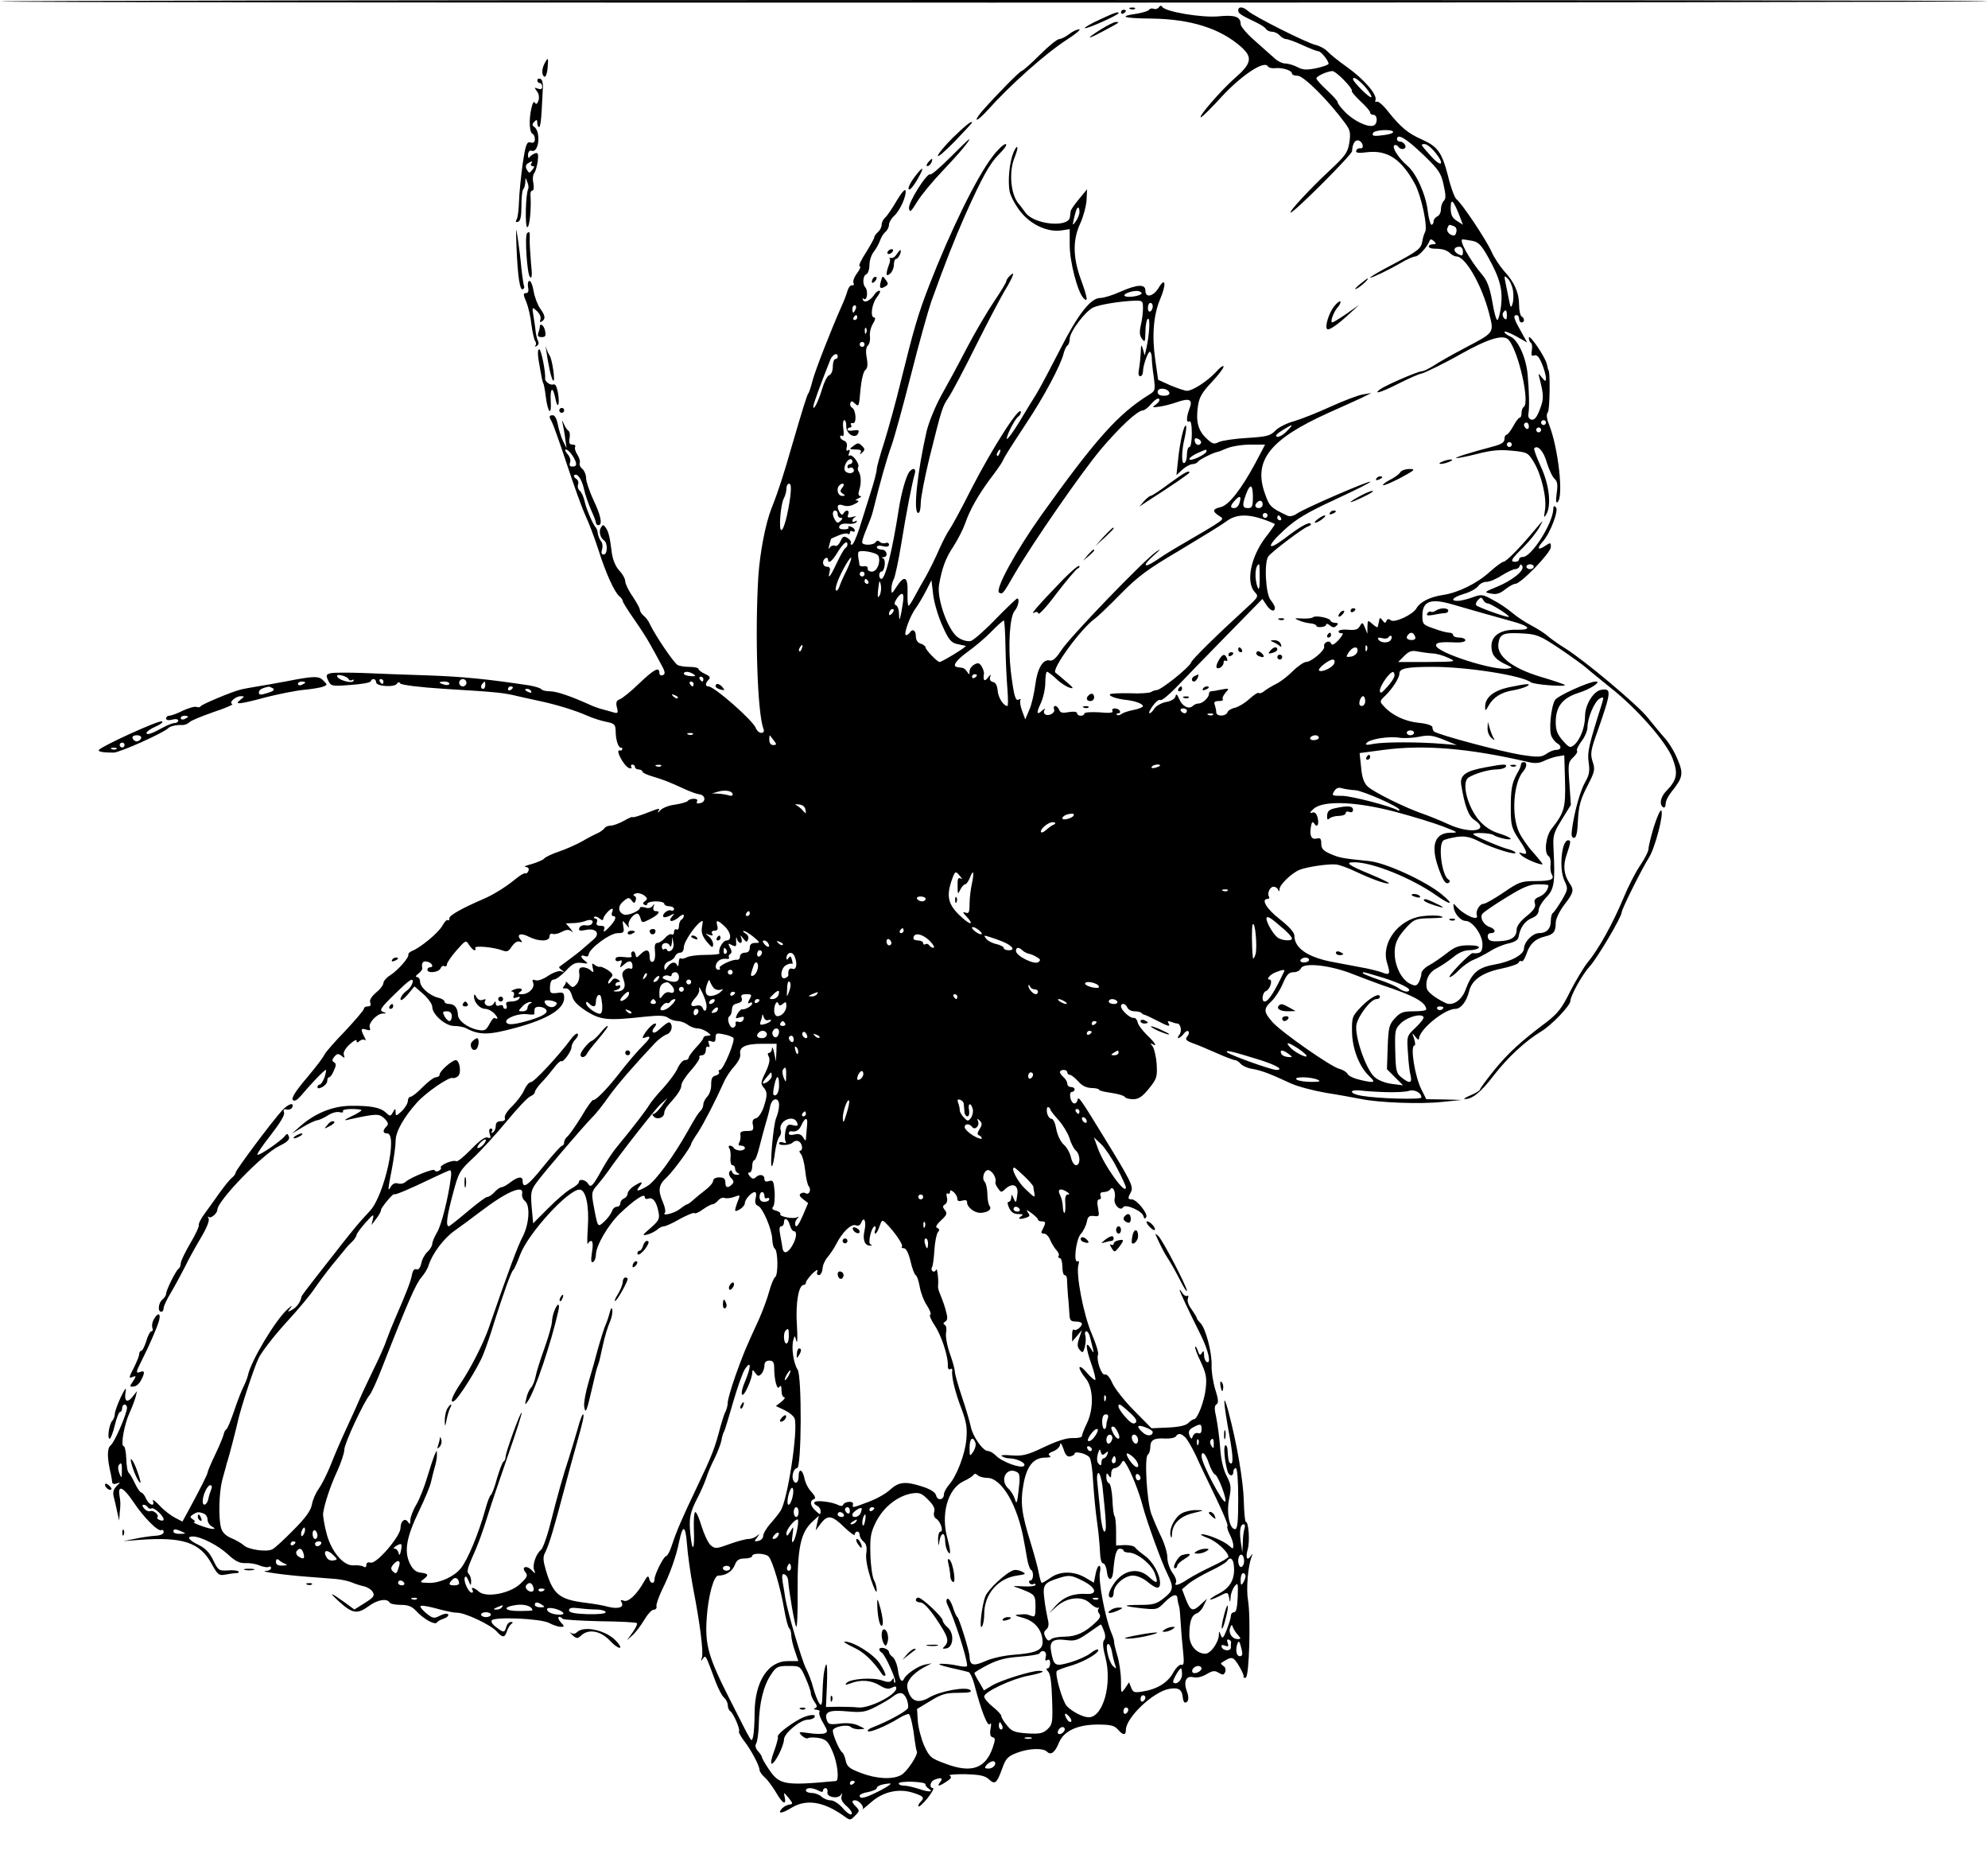<svg height="759pt" preserveAspectRatio="xMidYMid meet" viewBox="0 0 814 759" width="814pt" xmlns="http://www.w3.org/2000/svg"><g transform="matrix(.1 0 0 -.1 0 759)"><path d="m3 7584c7-7 8129-6 8136 1 2 3-1829 5-4069 5s-4071-3-4067-6z"/><path d="m4745 7560c-4-6-13-9-21-6-7 3-16 1-19-4s-26-12-50-16c-78-11-57-19 59-20 161-2 282-40 368-116 48-43 43-68-26-128-55-48-152-160-139-160 5 0 44 39 87 86 81 87 172 147 187 123 3-6 17-10 30-8 29 3 69-9 69-22 0-5 10-9 23-9 25 0 128-103 196-196 19-26 22-38 16-78-7-41-15-53-84-117-78-73-167-169-156-169 14 0 250 236 251 251 2 33 13 49 29 43 17-7 21-35 4-31-6 1-14-3-16-10-3-9 9-11 46-6 82 9 139-28 195-131 26-49 53-176 41-196-3-6-9-22-11-37-6-32-15-39-126-98-90-47-118-69-50-37 20 9 59 29 85 44 26 16 54 28 62 28 13 0 49 39 58 63 3 9 8 9 18 0 11-11 10-13-4-13-9 0-17-4-17-9s10-9 23-9c32 0 50-5 65-19 7-7 19-13 26-13 36 0 103-116 133-232 21-82 24-78-102-144-49-26-106-58-125-71-19-12-41-23-49-23-15 0-147-57-169-73-32-24 2-14 75 23 44 22 85 40 91 40 9 0 105 47 162 80 116 65 177 83 198 58 41-51 87-257 61-274-5-3-9-14-9-25 0-10-3-19-8-19-4 0-16-16-26-35-11-19-23-35-28-35-4 0-8-8-8-18 0-13-13-21-47-30-98-26-154-44-151-47 2-2 39 5 83 16 61 16 95 19 145 14 64-6 67-8 91-48 31-52 53-147 45-195-5-31-4-34 5-18 22 36 13 121-22 196-18 39-30 73-27 75 15 15 39-13 52-60 9-29 23-58 31-65 12-10 14-24 9-59-4-32-3-43 4-36 25 23 2 223-35 316-11 28-12 43-5 52 8 9 10 172 2 172-1 0-3 10-6 23-5 28-74 130-74 109 0-9 4-18 9-21 4-3 6-17 3-31-3-19-1-24 10-20s20-6 32-35c9-22 16-48 16-58-1-15-2-15-17 3-15 19-15 19-9-5 17-67 18-83 1-126-12-32-22-44-34-42-10 2-15 11-13 23 5 27 3 96-3 161-6 70-39 142-70 156-14 6-25 15-25 19 0 5 21-3 47-17l46-26-26 47c-29 51-33 65-17 65 6 0 10-7 10-15s5-15 10-15c6 0 10 4 10 9 0 6-4 13-10 16-5 3-10 24-10 46 0 50-19 94-61 139-17 19-41 55-52 80-22 49-122 199-144 215-7 6-23 48-34 95-25 96-42 120-107 149-55 24-86 49-137 113-20 26-42 45-47 42-6-4-8-1-6 7 8 21-47 85-116 134-34 24-70 53-80 64s-32 23-49 27c-36 8-251 116-277 139-20 18-40 20-40 2 0-12 11-19 76-50 17-8 35-20 38-26 4-6 15-11 25-11s24-7 31-15 19-15 26-15 38-11 68-25 59-25 65-25c10 0 41-39 41-51 0-4-22-12-49-18-40-8-55-8-78 4-15 8-38 15-50 15s-33 10-46 23c-13 12-50 44-81 72-31 27-56 57-56 66 0 31-24 39-92 32-68-6-217 19-229 39-4 6-9 6-14-2zm758-298c21-21 35-41 32-43-3-3 13-22 35-43 22-20 40-41 40-46 0-6 6-10 13-10 18 0 19-37 1-44-23-9-83 20-118 57-17 17-30 35-29 39 1 3-18 25-42 47-25 23-45 45-45 50 0 9 43 29 65 30 6 1 28-16 48-37zm87-28c17-20 28-39 25-42-6-6-75 63-75 74 0 13 22-1 50-32zm114-183c3-5-13-11-37-14-43-6-52-4-44 10 7 11 75 15 81 4zm121-92c66-63 76-78 86-126 9-41 10-56 1-65-7-7-12-22-12-35s-7-26-15-29c-8-4-15-12-15-20s-4-14-9-14c-4 0-11 25-15 56-8 68-47 155-84 186-35 30-64 75-53 83 5 3 12 1 16-5 10-16 35-12 29 5-4 8-12 15-20 15s-14 5-14 10c0 26 37 4 105-61zm49 10c43-51 31-69-14-19s-45 50-26 50c8 0 26-14 40-31zm100-257 16-42-25 16c-19 12-25 25-25 52 0 42 10 34 34-26zm-21-48c9-3 13-13 10-24-4-16-9-17-24-10-10 6-16 17-13 25 7 17 7 17 27 9zm76-60c25-5 37-18 65-68 48-86 60-133 52-200-4-31-11-56-15-56-5 0-14 34-21 77-10 55-21 85-40 107-52 61-99 146-81 146 5 0 22-3 40-6zm-39-44c0-18-3-19-20-10-22 12-18 30 6 30 8 0 14-9 14-20zm205-159c3-18 2-43-2-55-6-18-8-17-14 14-4 19-10 51-14 70-7 32-6 34 8 20 9-8 19-30 22-49zm-25-103c0-16-3-19-11-11-6 6-8 16-5 22 11 17 16 13 16-11zm160-438c0-5-4-10-10-10-5 0-10 5-10 10 0 6 5 10 10 10 6 0 10-4 10-10zm-70-16c0-8-4-12-10-9-5 3-10 10-10 16 0 5 5 9 10 9 6 0 10-7 10-16zm50-14c0-5-4-10-10-10-5 0-10 5-10 10 0 6 5 10 10 10 6 0 10-4 10-10zm-120-60c0-5-4-10-10-10-5 0-10 5-10 10 0 6 5 10 10 10 6 0 10-4 10-10z"/><path d="m4628 7553c7-3 16-2 19 1 4 3-2 6-13 5-11 0-14-3-6-6z"/><path d="m4590 7539c0-5 5-7 10-4 6 3 10 8 10 11 0 2-4 4-10 4-5 0-10-5-10-11z"/><path d="m4501 7509c-35-16-62-32-59-34 5-6 138 54 138 61 0 8-17 2-79-27z"/><path d="m4508 7470c-65-41-60-45 10-7 68 36 69 37 51 37-8 0-35-14-61-30z"/><path d="m4377 7450c-14-11-32-20-40-20s-44-29-80-65-69-65-73-65c-7 0-101-95-161-163-18-21-28-37-23-37s24 17 42 37c94 105 236 232 327 291 36 23 58 42 50 42-9 0-28-9-42-20z"/><path d="m2230 7331c-12-24-13-48-1-55 5-3 11 12 13 34 4 45 3 48-12 21z"/><path d="m2200 7261c0-6 5-11 10-11 6 0 10-7 10-15 0-10-6-12-17-8-16 6-16 5-5-10 8-9 11-25 7-38-5-15-10-18-15-9-5 7-10-3-15-27-10-46-7-97 6-101 5-2 9-12 9-22 0-12-6-17-18-13-15 4-20-8-32-89-7-51-14-120-15-154-1-33-5-66-10-73-5-9-3-12 6-9 10 3 14 23 14 65 0 34 3 65 8 69 4 4 7 17 8 28 0 21 1 21 8 1 5-11 6-24 4-28-11-19-14-157-4-157s17 80 13 133c-1 9 3 17 8 17s7 13 4 30c-4 16-2 36 4 42 5 7 11 29 14 49 3 30 1 36-12 31-8-3-18-10-22-16s-6-1-6 11c1 12 7 19 14 16 31-12 40 80 10 99-8 5-7 11 2 20s12 9 12-5c0-9 3-17 8-17 4 0 8 30 10 68 2 37 4 80 5 96s-4 31-10 33c-7 3-13 0-13-6zm-25-341c-3-5-1-10 6-10 8 0 8-4-2-16-11-14-13-14-22 2-6 11-5 19 4 25 18 11 22 11 14-1z"/><path d="m3902 7027c-34-34-62-68-62-75s31 20 70 60c38 40 70 74 70 76 0 10-24-9-78-61z"/><path d="m3890 6945c-40-40-77-72-81-69-13 8-91-115-87-139 3-19 8-14 34 28 17 28 64 84 103 125 66 69 117 130 109 130-2 0-37-34-78-75z"/><path d="m4063 6948c-65-85-172-304-259-528-45-116-63-179-114-385-21-88-53-202-69-254-17-52-31-102-31-111 0-10-11-53-25-96-14-44-34-109-46-146-12-38-26-68-31-68s-7 4-4 8c2 4-3 13-13 19-15 10-20 8-30-13-6-14-16-22-22-18-6 3-16 0-21-7-6-10-7-6-2 11 3 14 7 25 8 25 0 1 14 6 29 13 16 7 33 10 38 7 5-4 9-1 9 5s5 8 10 5c6-3 10-2 10 3 0 6-7 13-16 16-8 3-13 2-10-3s-5-8-18-8c-16 0-23 4-19 13 3 8 16 12 34 10 16-2 32 1 36 7 3 6 1 7-5 3-7-4-12-3-12 3 0 5 6 12 13 15 6 3 1 3-12 0-19-5-23-3-18 10 7 18-8 22-19 5-4-8-9-7-15 2-16 26-10 39 14 30 14-5 31-3 47 6 15 7 19 13 10 14-10 0-8 3 5 9 11 5 14 9 8 9-8 1-10 9-5 24 9 28 8 58-1 75-5 6-6 16-3 20 7 12-23 54-35 47-5-3-6 2-2 11 4 11 3 15-4 11-7-5-9 0-6 13 3 12-1 22-11 26-9 3-16 10-16 16 0 5 4 7 9 3 6-3 7 9 4 30-3 19-1 35 4 35s9-12 8-26c0-32 39-53 49-27 5 12 1 14-19 11-14-3-25-1-25 3 0 5 5 9 11 9 5 0 7 5 4 10-4 6-1 9 7 8 16-4 14 52-3 63-6 3-10 12-7 19 3 10 8 9 20-3 14-14 16-9 21 56 4 41 12 76 20 82 9 7 11 22 6 50-5 26-3 43 4 50 7 6 11 23 9 38-2 16 4 39 13 53 8 13 11 24 5 24-18 0-11 56 11 84 11 14 16 26 10 26-5 0-14-6-18-12-17-27-41-40-49-27-4 8-3 9 4 5 13-8 17 35 5 48-12 12-10 48 4 53 7 3 13 20 13 38s8 43 19 56c10 13 21 34 25 46 4 11 13 27 21 33 8 7 15 20 15 30 0 9 9 25 21 36 24 22 51 81 47 104-2 8-17-9-36-41-18-31-39-62-47-69s-15-20-15-30-7-23-15-30-15-16-15-21-16-33-35-64c-20-30-31-55-25-55s1-13-11-29-18-34-14-40c3-6 1-10-6-9-6 2-15-9-19-23s-14-41-23-60c-47-106-107-261-119-304-7-27-15-52-18-55-5-5-21-56-69-220-32-112-53-178-82-251-25-64-47-179-54-279-14-233-4-559 21-623 4-11 1-17-9-17-9 0-18 9-22 19-9 29-170 171-194 171-14 0-14 13 1 28 8 8 5 14-15 23-15 7-27 16-27 21 0 4-17 8-37 8-21 0-43 4-49 8-17 11-93 124-113 167-5 12-16 27-25 34s-16 19-16 25-14 31-30 55c-17 24-30 52-30 62s-11 30-25 44c-15 17-26 44-30 73-8 65-13 85-25 102-9 13-11 13-19 1-10-15-4-42 12-53 16-10 15-58-1-58-9 0-11 7-7 20 4 12 2 26-3 33-6 7-12 21-14 32-1 11-5 22-8 25-12 12-40 78-46 107-4 18-12 37-20 44-7 6-10 17-7 26 3 8 0 19-8 23-7 5-11 11-8 14 12 12 31-15 40-55 5-24 19-63 29-86 11-24 20-47 20-53 0-5 5-10 10-10 18 0 11 39-20 103-16 35-30 75-30 89s-7 31-15 38c-9 7-14 19-11 25 2 7-2 22-10 34s-12 26-9 31c3 6-1 10-11 10-12 0-15 6-12 25 3 14 1 28-4 31s-14 16-19 28c-9 19-9 19-4-4 3-14 8-41 10-60l5-35-15 30c-8 17-17 47-21 68s-12 37-20 37c-17 0-17-5-4-28 5-9 33-87 61-172s62-180 76-210 38-93 53-140c31-98 66-174 86-191 8-6 14-15 14-20 0-4 21-38 47-75s54-81 63-98c10-17 29-52 43-78 21-37 23-47 11-52-8-3-14 1-14 9 0 27-21 16-83-43-34-33-70-62-80-65-13-5-16-13-11-33 6-23 4-26-15-20-11 3-31 9-43 12-13 3-36 11-53 19-80 36-136 55-164 55-16 0-32 4-35 9-3 4-25 11-48 15-171 26-273 36-413 41-88 3-209 7-270 10-60 2-120 2-131-1-19-5-20-9-10-30 11-23 14-24 91-18 44 3 81 9 83 15 5 14 22 11 22-4 0-17 76-22 85-6 5 7 10 8 14 1 4-6 83-16 181-22 215-13 243-16 300-30 25-6 68-15 95-21 65-14 140-37 190-59 22-10 57-21 78-25 33-7 37-10 38-39 0-35 11-68 22-67 4 1 6-2 5-6-2-5-6-7-10-5-21 6 16-63 37-72 9-3 13-2 10 4s-1 10 4 10c6 0 11-4 11-10 0-5 7-10 15-10s15-4 15-8c0-5 19-14 43-21 44-13 67-22 132-52 22-10 49-20 60-21 25-4 26-32 1-36-11-3-16 0-12 7s-1 11-13 11c-11 0-22-4-25-9-3-4-26-11-52-15-26-3-53-14-61-24-8-9-12-11-8-4 8 15 10 16-52-8-29-11-53-18-53-15s-16-4-35-15c-20-11-44-20-55-20-10 0-22-5-25-11-4-5-17-15-28-20-12-5-41-20-63-33-23-13-66-32-95-42-30-10-57-23-61-29-4-5-27-15-50-22-24-6-35-11-26-12 11-1 15-6 12-16-4-8-9-13-13-10-4 2-23-9-42-25-39-32-91-64-129-80-90-39-140-67-140-79 0-8-3-11-6-8-4 4-14-7-23-23-16-29-90-90-124-103-9-4-16-10-15-15 4-11-42-64-75-85-15-9-27-24-27-31 0-8-13-26-30-39-19-17-28-31-24-41 4-11 1-16-10-16-9 0-16-4-16-10 0-5-35-46-77-91-43-44-81-88-85-97-3-9-36-52-73-96-45-53-63-82-56-89s17-1 33 17c41 49 96 106 102 106 3 0 0-13-5-30-6-16-15-30-20-30s-9-5-9-10c0-7 6-7 20 0 11 6 20 17 20 25s3 15 8 15c4 0 13 12 19 27 10 21 10 29 1 34-9 6-9 11 1 23 11 13 16 14 29 4 13-11 15-10 10 3-4 10 5 26 23 43 16 15 29 22 29 16 0-9 3-10 13-1 8 6 17 7 22 3 4-4 3 3-4 15-15 30-14 35 9 28 15-5 18-3 14 9-7 17 29 56 53 57 17 0 17 1 0 7-15 6-6 19 53 76 53 52 70 64 70 49 0-11-11-29-25-39s-25-26-25-34c0-9 11-2 29 18l28 34 37-32c20-18 36-41 36-52 0-31 54-78 89-78 17 0 39-4 49-9 54-29 92-29 202 1 133 36 200 77 200 123 0 21-4 24-29 20-27-3-30-1-29 26 1 19 6 29 16 29 8 0 30 16 49 36 28 30 39 35 65 32 26-4 28-3 15 7-21 15-22 29-2 21 8-3 15-1 15 5 0 24 87 89 119 89 25 0 28 3 23 28-4 26-4 26 12 7 11-14 14-15 10-4-5 16 19 49 36 49 4 0 10-9 13-20 5-18 7-19 36-4 36 18 49 34 27 34-10 0-13 6-10 18 5 13 4 14-4 3-6-8-18-11-31-6-11 3-21 3-21-2 0-12-50-33-65-27-25 10-26 35-3 54 20 17 24 17 34 4s12-13 17 0c3 8 1 16-6 19-6 2-4 6 5 9 9 4 24 0 35-7 15-12 15-16 4-24-9-6-10-11-2-15 6-4 11-2 11 3 0 6 16 11 35 11s35-4 35-10c0-5 9-10 20-10s20-5 20-11-6-9-13-6c-13 5-39-17-30-27 3-3 15 0 27 6 19 10 20 10 7-5-19-23 5-23 31 0 10 9 18 11 18 5s-4-14-10-17c-5-3-10-15-10-26s-4-17-10-14c-5 3-10-1-10-10s-4-13-10-10c-5 3-17-3-27-15-10-11-24-20-31-20-10 0-13-11-10-37 2-22-2-38-9-40-8-3-13 5-13 21 0 30-14 33-38 9-16-16-17-15-20 0-2 10-8 15-13 11-5-3-6-10-3-16 4-7-6-9-30-6-25 3-36 0-36-9 0-7 7-10 15-7 11 5 14 2 8-12-6-18-6-18 14-1 20 18 33 14 33-10 0-8-4-11-10-8-5 3-16 0-23-7-11-9-11-19-3-41 11-30-2-48-34-46-11 1-10 3 3 6 9 2 17 9 17 14 0 6-4 7-10 4-5-3-10-1-10 4 0 6 6 11 13 11 8 0 7 4-3 10-11 7-19 5-27-7-7-9-13-12-13-7 0 6 5 15 12 22 10 10 7 16-12 30-14 9-29 16-34 14-4-1-14 2-21 8-11 9-12 6-8-12 5-19 3-21-8-11-7 7-21 13-32 13-14 0-18-6-15-27 2-16-4-35-12-43-13-14-17-14-30 0-8 9-14 14-13 11 2-2-2-10-7-17-8-9-6-12 6-10 11 0 20-10 26-30 5-22 23-40 60-64 58-36 86-39 240-22 57 6 81 5 94-5 10-7 27-13 39-13s30-7 41-15c10-8 28-15 40-15 11 0 29-7 40-15 17-13 17-14 2-15-10 0-18-4-18-9 0-4-13-22-30-39-16-18-30-36-30-42 0-5-7-10-16-10-8 0-21-15-29-32-7-18-35-55-60-83-26-27-51-59-57-69-10-18-61-85-131-170-18-21-44-61-59-88-40-73-49-83-60-64-10 17-38 22-38 6 0-5-13-16-29-25-17-8-59-44-94-79l-64-64-6 66c-5 62-3 70 23 105 32 43 180 216 224 262 17 16 47 55 68 85 34 48 105 130 190 220 14 15 36 31 47 35 20 6 28 34 15 48-6 5-15-1-50-32-19-17-31-6-14 14 7 8 8 15 3 15-10 0-34-24-48-49-6-11-4-13 8-8 23 9 21-2-5-28-29-29-62-67-111-130-47-59-89-101-98-98-4 1-25-28-47-66-23-37-48-73-56-81-9-7-16-19-16-26 0-8-4-14-8-14-5 0-39-38-77-85-63-79-85-94-85-59 0 20-20 17-50-6-14-11-30-20-36-20s-19-9-29-20-23-20-30-20c-6 0-42-27-81-60-38-32-72-59-76-60-14 0-8 42 17 135 23 86 27 93 83 145 32 30 94 98 137 150s86 98 97 102c10 4 18 12 18 17 0 6 12 23 26 38 15 15 38 43 52 61 13 18 27 30 30 28 7-8 42 40 42 57 0 9 7 23 16 32s13 19 9 23c-3 4-16-6-28-23-47-64-150-175-163-175-8 0-20-15-28-33-7-17-30-47-49-66-20-18-33-40-30-47 3-9-2-14-16-14s-21-6-21-19c0-11-5-23-12-27s-8-3-4 4 2 12-4 12c-7 0-9-8-5-22 6-16 4-20-8-15-11 4-33-12-68-48-29-30-56-52-61-49-12 8-69-16-63-26 3-4-2-10-10-14-8-3-15-1-15 3 0 11-99-29-119-47-7-7-21-10-31-7-12 4-22-1-29-12-14-24-14-18 4 74 8 43 15 94 15 114 0 36 33 95 87 155 36 41 131 106 146 101 7-2 17 2 23 8 14 14 6 65-10 65-15 0-66-45-66-59 0-6-7-11-15-11s-32-18-54-40c-21-22-44-40-50-40s-11-8-11-17c0-10-12-29-25-42-23-21-25-21-25-5-1 18-1 18-11 1-10-18-12-18-30-1-23 21-63 28-147 27-72-2-143-31-202-83l-35-31 45 27c24 15 51 27 60 28 8 1 27 10 43 20 15 10 36 16 47 13s18-1 14 4c-3 5 13 9 35 9 23 0 41-2 41-5s-19-15-43-26c-23-11-31-17-17-14 122 27 132 27 154 6 16-16 18-23 8-33-16-16-15-28 3-28 45 0-11-253-70-317-11-12-30-32-41-45-12-13-60-72-107-133-122-155-132-169-133-175-3-19-19-42-38-52-20-11-20-10-6 8 9 12 5 10-12-5-50-44-152-215-163-272-2-9-10-30-18-46-8-15-25-59-38-98-13-38-27-73-32-76s-9-12-11-20c-1-8-16-44-34-82-18-37-32-71-32-75 0-7-28-63-80-159l-23-42-31 16c-17 9-46 31-63 50-18 19-30 27-27 19 10-26-16-18-28 9-6 14-15 25-20 25-4 0-16 17-26 38-9 20-21 40-25 43-5 3-9 29-10 57-1 29-6 52-11 52-13 0 3 90 24 135 10 22 21 51 25 65l6 25-19-24c-23-28-35-16-27 26 3 16-5 6-20-26-14-29-25-61-25-70s-5-22-10-27c-13-13-22-74-11-74 4 0 14 25 21 55s17 55 22 55c4 0 8 7 8 15s5 15 10 15c6 0 10-6 10-13 0-24-51-142-67-154-15-12-15-52 1-118 2-11 5-25 5-32 1-8 8-10 19-6 16 6 16 5-1-11-13-14-16-26-11-45 4-14 10-42 14-61l8-35 2 30c4 37 4 44-1 74-7 44 17 32 56-26 43-65 103-125 116-117 5 3 9-1 9-8 0-8-13-14-33-15-17-1-54-6-82-12l-50-10 65 5c179 13 249-10 297-99 25-45 30-48 56-43 16 3 36 6 45 6 8 0 12 3 8 7s-24 6-44 4c-35-2-39 0-59 42-14 30-33 49-57 61-42 20-55 36-27 36 33 0 104-36 145-74 29-27 47-36 70-35 17 1 44-3 59-10 16-6 33-9 38-5 5 3 9 0 9-5 0-6-10-12-22-12-30-2 77-17 172-24 41-3 93-7 115-9s51-8 65-14 36-13 50-16 30-13 36-23c9-15 5-22-32-45l-43-27-38 28c-63 45-70 46-23 3 53-48 74-51 120-17 35 26 74 33 85 15 3-6 24-10 46-10 30 0 46-6 64-26 31-33 76-58 84-46 3 5 16 12 29 16 12 4 20 12 17 17-4 5-18 3-33-5-25-13-30-12-57 10-16 13-26 26-23 29 3 4 32-1 65-10 32-9 69-17 83-17 33 1 140-50 164-77s33-26 42 2c4 12 12 25 18 29 7 5 7 8-2 8-8 0-16-9-19-20-7-25-11-25-43 0-14 10-21 22-16 27 15 15 200 7 234-11 17-9 39-16 48-16 16 0 16 2-1 20-16 18-8 30 9 13 4-4 72-8 153-10 80-1 148-4 151-8 3-3-5-20-18-38l-23-32 22 20c13 11 34 39 48 62 14 24 31 43 39 43s14 6 12 14 9 38 23 68c32 64 58 137 70 198 15 71 26 67 32-13 3-40 14-120 25-178 29-150 43-263 36-285-5-15-4-16 4-4 12 15 10 19 53-97 11-28 26-57 34-63 8-7 15-21 15-31s5-21 10-24c13-8 42-76 36-83-3-2 6-19 20-38 30-38 64-103 64-120 0-6 9-19 21-30 12-10 32-38 46-61 27-47 44-56 36-20-5 21-4 21 16-3 19-24 19-25 1-28-10-2-24-10-30-18-18-21 3-18 42 6 60 36 130 25 213-34 26-19 27-19 46 1 19 18 19 21 5 36-19 18-20 27-5 27 16 0 39-26 31-36-4-5 12 8 35 28 50 44 114 58 174 38 42-14 46-19 27-38-6-6-9-14-7-17 3-3 20 13 38 35 17 22 27 40 21 40-16 0-12 27 6 34 27 11 37 7 24-9-16-20-5-19 26 2 18 11 22 18 13 24-7 4 22 6 63 6 59-2 81-6 97-21 25-23 32-18 55 45 14 40 23 49 59 63 49 19 108 21 124 5s33-3 49 37c20 48 76 74 159 74 53 0 68-4 82-20 22-25 33-25 33-2 0 50 111 156 177 168 38 7 53-2 56-35 1-11 5-21 9-21 14 0 18 19 8 45-15 40-4 66 25 59 15-4 36 1 55 12 25 15 34 16 50 6 17-10 21-10 27 4 3 9 0 20-8 24-7 5-11 10-9 12 45 29 48 28 72-10 12-20 22-41 20-45-1-5 3-7 9-5 14 5 21 245 9 318-8 45 0 137 14 175 6 16 6 17-3 5-15-22-22-8-12 28 9 31 4 112-8 112-3 0-7 37-8 83-2 85-29 240-63 368-24 89-22 44 5-104 16-89 15-121-1-104-3 3-6 21-7 41 0 19-5 32-10 29-8-5-3-63 9-105 6-22 24-24 24-3 0 8 5 15 10 15 6 0 10-48 10-125 0-94-3-125-13-125-23 0-36 69-24 125 9 46 8 57-10 92-14 26-24 68-27 117-3 42-11 97-16 123-8 35-8 48 1 54 9 5 8 20-5 61-9 29-16 73-15 98 2 52-24 152-46 174-8 8-15 17-15 21 0 3-10 19-21 35-13 16-19 36-15 45 3 9 2 13-3 10-6-3-14 3-20 12-6 10-11 15-11 12 0-6 35-81 86-183 33-66 45-124 24-111-5 3-10 16-10 28 0 17-3 19-9 8-7-11-10-9-16 8-4 13-9 20-11 18-3-3 7-30 22-61 22-47 26-66 21-109-5-52-34-127-48-127-4 0-15-7-23-15-10-11-39-17-83-19l-68-3-71 72c-39 39-79 90-89 112-11 25-23 39-31 36-14-5-36 60-28 82 3 7-9 46-26 85-33 76-66 246-54 283 3 11 2 17-3 14-19-12-8 88 12 111 11 12 22 35 25 50 4 22 10 26 29 24 22-3 23-1 17 32-5 24-3 36 5 36 6 0 9 7 5 15-3 10 1 15 14 15 10 0 22 5 26 11 10 17 24-12 18-37-6-24 23-55 35-36 9 15 79-16 83-37 3-11 6-12 11-4 9 14-39 73-59 73-17 0-17 5-3 31 11 21-1 45-111 224-99 162-105 169-108 152-2-10-9-16-15-14-15 5-22 47-8 47 6 0 11 5 11 10 0 6-7 10-15 10s-15 6-15 14c0 7-7 19-15 26s-15 16-15 21 7 9 15 9 15-4 15-10c0-5 5-10 10-10 6 0 21-12 34-26 15-18 33-27 54-28 18 0 32-4 32-7 0-4 22-9 50-13 27-4 52-11 55-16 3-6 19-10 35-10 22 0 37 10 64 43 32 40 35 47 32 100-2 31-10 64-17 74-9 11-10 14-1 9 23-14 12 5-22 37-18 18-36 41-38 52s-10 19-16 18c-14-3-52 32-52 47 0 16 20 12 26-5 4-8 16-15 28-15 13 0 26-3 30-7 4-5 11-8 14-8 4-1 26-11 49-23 48-25 57-27 47-10-5 8-2 9 10 5 10-4 21-7 26-7 14 0 21-32 9-46-6-8-8-14-4-14s14 8 21 17c7 10 16 15 20 11s2-14-5-21c-9-12-5-17 21-27 18-6 63-25 99-41s70-29 76-29 16-7 23-15 28-18 49-21c38-7 72-20 156-59 28-13 93-30 145-39 52-8 116-20 142-25 72-15 244-22 333-12l80 8-72 2-73 1-19 38c-28 54-48 182-29 182 4 0 3 12-2 28-9 25-9 26 5 8 8-11 15-15 15-9 0 37 104 123 150 123 21 0 45 30 55 71 11 47 54 77 130 93 38 8 71 19 73 25s7 9 12 6 13 10 20 29c13 41 35 62 75 72 36 8 45 20 45 56 0 16 15 47 35 74 39 50 41 61 21 89-23 35-27 72-11 117 17 50 18 58 6 58-27 0-38-116-16-164 16-34 16-36-11-83-16-26-32-49-36-51s-8-16-8-31c0-33-17-51-48-51-26 0-61-35-62-63 0-25-53-54-122-66-67-12-92-34-118-105-16-42-53-66-81-52-44 21-74 45-77 60-7 34 9 66 41 82 17 9 48 30 67 45 22 19 46 29 67 29 17 0 35 5 38 10 4 6-12 10-42 10-39 0-56-6-90-33-22-17-55-40-72-49s-31-24-31-33-5-25-10-35c-9-16-14-18-35-8-33 15-60 64-64 115-3 48 9 75 52 121 28 29 36 32 96 33 44 1 58 3 41 8-14 4-49 4-79 0-97-14-168-111-141-193 14-45 11-50-24-36-15 5-53 15-84 20-31 6-81 15-111 21-105 19-161 57-161 108 0 14-21 37-60 68-54 42-79 83-49 83 5 0 8 4 5 9-9 14 4 41 19 41 7 0 16-6 18-12 4-9 6-8 6 2 1 19 50 66 82 79 30 12 116 25 149 22 14-1 52-15 85-31 66-31 126-52 132-46 2 2-31 18-74 36-92 38-109 50-68 50 76 0 238-66 338-137 59-41 73-38 21 5-66 55-232 131-299 137-109 11-120 13-157 29-30 13-38 22-38 42 0 21-4 25-19 21-22-5-30 12-23 51 3 17 7 20 13 11 12-20 21-5 14 24-5 18-12 24-23 20-11-3-9 2 7 16 39 35 174 30 336-13 72-19 159-46 195-60 62-24 63-25 29-25-63-1-81-49-52-136 20-59 32-77 45-69 6 4 6 9-2 14-27 17-43 146-19 160 6 4 31 10 55 14 35 4 54 0 95-21 55-27 152-57 144-43-3 4-15 10-27 13-28 6-136 52-145 61-10 9 72 7 83-3 5-4 25-11 44-15 45-8 27 7-28 24-28 9-56 28-76 52-48 56-73 156-43 175 25 16 83 33 114 33 17 0 35 5 38 10 8 13-7 13-81-1-83-15-107-32-101-72 14-86 30-128 53-143 69-46-16-60-106-18-30 14-75 32-100 41-72 24-208 91-231 114-15 15-23 39-26 79l-6 57 98 13c165 22 348 7 590-49 28-7 46-6 65 3 14 7 39 16 55 19l30 5 3-104c3-111-3-131-55-197-24-30-32-100-12-112 6-4 9-19 8-33-2-15 0-33 4-40 14-22-2-29-66-29-59 0-68-4-131-47-37-25-74-46-81-46-17 0-34-30-28-47 10-27-54 1-85 37-11 13-12 12-10-5 4-27 29-55 49-55 28 0 69-57 69-96 0-32-8-39-41-36-3 1-28-21-55-49-26-27-44-49-38-49s23 13 38 29c16 16 42 35 60 42 17 7 48 23 69 36 20 13 54 27 75 31 25 6 38 14 40 27 6 37 25 64 53 76 19 7 29 19 29 32 0 12 14 35 31 53 33 34 37 61 30 199-3 55 0 65 34 120l37 60-6 87c-6 81-5 88 15 107 13 12 20 24 16 27-3 4 5 21 18 39 14 17 25 44 25 58 0 38 29 106 50 117 16 9 17 7 10-18-57-180-61-201-55-244 5-35 2-51-14-79-20-34-44-119-54-191-4-28-2-38 8-38 9 0 14 21 16 73 3 58 11 86 38 138 31 60 33 69 22 101-10 32-8 46 20 124 57 163 58 177 16 170-32-4-67-61-67-108 0-45-20-97-45-118-16-13-20-11-46 18-22 25-29 42-29 75 0 64 27 99 92 120 49 15 97 47 72 47-27 0-158-59-167-76-17-29-26-126-14-149 5-11 16-24 23-28 20-11 17-27-4-27-10 0-28-7-40-16-21-14-33-15-105-4-80 13-344 83-356 96-3 3-6 11-6 17 0 7-24 15-57 18-56 6-109 31-142 68-18 19-17 21 6 43 30 29 58 73 58 91 0 21 32 27 137 27 140 0 363-35 401-63 13-10 148-20 139-11-3 3-47 18-98 33-116 35-180 84-174 134 5 42 20 48 96 44 60-3 73-8 150-59 46-31 98-68 114-82 17-15 62-51 100-82 107-84 228-222 253-288 24-62 19-89-25-134-24-24-30-56-13-67 6-3 10 3 10 14s10 32 23 48c48 60 51 75 26 134-12 30-36 70-54 89-17 19-48 57-69 83-42 52-257 233-339 284-29 18-61 41-72 51s-40 28-64 41c-24 12-60 36-80 53s-56 41-80 53c-40 22-45 23-83 9-22-8-49-14-59-14-34 0-20 15 26 29 25 7 51 22 58 32s22 17 33 17c10-1 38 10 61 25 24 15 49 27 57 27s16 5 18 12c3 9 6 9 11 1 11-18-40-59-103-85-54-22-54-23-25-28 22-5 37 0 58 17 16 13 35 23 42 23 22 0 145 127 145 150 0 20-1 20-25 4-29-19-33-9-7 20 30 34 65 127 53 139-8 8-11 5-11-8-2-58-89-195-124-195-9 0-16-4-16-10 0-5-7-10-15-10-23 0-19 9 33 60 26 26 55 63 65 81 18 33 18 33-15-6-62-75-121-135-132-135-6 0-31-19-56-41-51-47-130-86-193-95-53-8-93-29-107-54-14-26-91-62-106-49-8 7-14 5-17-3-4-10-8-10-16 2-6 8-11 12-12 8-1-5-3-12-4-18-1-5-3-13-4-17 0-3-10 2-21 12-20 18-20 17-21-11v-29l-10 25c-10 23-11 24-21 7-7-14-19-18-49-15-21 2-38-1-38-7 0-5 6-9 14-7 7 1 1-11-13-27-19-20-28-25-32-15-6 16-33 3-28-13 4-15-53-63-74-63-9 0-34-17-55-38s-51-44-68-52c-16-8-38-21-48-29-9-8-20-11-23-8-4 3-20-8-38-24-17-16-43-32-58-36-15-3-29-11-32-19-7-18-46-18-46 0 0 8-3 21-6 30-5 12 0 16 17 16 12 0 19 3 16 7-4 3 1 15 10 26 18 20 17 20-16 14-18-4-37-7-42-7s-9-5-9-11c0-15-26-39-42-39-8 0-19-5-24-10-16-16-44-1-56 29-9 20-12 22-15 10-2-10-19-20-39-23-19-4-40-16-47-26-6-11-16-20-20-20-5 0 1 14 13 30 12 17 26 28 31 24 6-3 35 21 66 53 30 32 122 126 204 210l148 151 16-24c16-25 35-32 35-12 0 6-8 20-17 31-21 23-28 158-9 180 18 22 139 113 160 121 10 3 16 9 13 12-8 8-44-12-105-59-75-57-79-36-5 32 50 46 91 71 212 127 82 38 146 70 142 72-10 3-270-109-301-131-13-9-29-13-39-8-69 33-73 37-92 91-48 135 21 222 261 330 52 23 113 51 135 61l40 20-35-6c-19-3-77-25-130-49-52-24-120-51-150-60-31-8-66-26-78-39-20-21-35-25-116-30-52-3-104-11-116-17-19-10-26-8-51 16-34 32-43 70-34 131 5 36 17 57 56 98 27 29 49 57 49 64s-15-3-32-23c-36-38-95-76-118-76-8 0-38 10-67 22l-51 23-12 84c-14 97-7 183 21 248 25 59 21 91-6 46-22-37-55-45-55-13 0 28-34 26-104-5-31-14-67-25-81-25-39 0-91-66-164-210-38-74-81-156-97-182s-49-79-72-118c-24-39-46-69-49-67-6 6 33 84 47 92 5 3 10 12 10 18-1 34-117-147-204-317-41-82-82-156-89-165s-26-45-42-81c-15-35-40-85-54-110-15-25-35-62-46-82-11-21-22-38-25-38s-5 25-4 55c2 65-13 72-45 23-19-30-21-31-21-10 0 13 4 32 10 42 5 10 19 74 30 142 21 130 44 248 55 286 8 24-6 30-22 10-13-18-32-83-43-153-26-168-55-285-71-285-5 0-9 7-9 15s4 15 9 15c13 0 20 49 7 54-7 3-7 5 2 5 21 2 13 31-8 31-11 0-20 5-20 10 0 6 11 8 25 4 16-4 25-2 25 6 0 7-6 10-14 7-7-3-18-1-24 5s-12 6-16-1c-9-14-56-15-56-1 0 5 5 22 11 37 24 60 28 69 34 93 30 122 57 215 75 265 12 33 48 164 80 290 32 127 70 262 83 300 55 153 93 250 137 350 71 159 102 215 140 253 25 25 36 42 27 42-8 0-33-24-54-52zm611-557c7-10-54-22-68-13-11 6 20 20 46 21 9 1 19-3 22-8zm6-63c0-18-4-50-9-70-6-27-5-42 5-55 12-16 13-13 14 29 0 26 5 50 10 53 11 7 6-68-7-125l-6-25-7 25c-7 22-8 21-9-11-1-20-4-51-7-68-4-20-3-31 5-31 6 0 11 8 11 19 0 24 20 81 28 81 4 0 7-10 8-22 0-13 3-49 8-80 7-56 7-58-21-75-125-78-218-182-440-493-105-148-190-304-172-316 14-8 16-6 63 76 76 130 273 414 353 510 79 93 151 160 173 160 6 0 22 12 35 28 13 15 27 24 31 19 4-4-1-14-12-22-18-13-17-14 11-10 17 2 50 10 75 19 52 18 65 10 50-28-13-35-13-59 0-51 6 4 10-15 10-49 0-31-4-56-10-56-5 0-10-13-10-29 0-17-4-33-10-36-13-8-13 47 1 104 5 24 8 46 5 48-8 8-25-68-32-137l-7-65 25 23c13 12 32 22 41 22s19 5 22 10c5 8 62 37 80 40 3 0 20 7 39 15 20 8 62 15 96 15h60l-40-76c-57-106-109-173-142-180-34-8-35-17-6-36 23-16 38-5-186-136-22-13-55-34-75-48-50-33-54-19-6 23 28 25 31 29 10 15-48-32-358-353-390-405-20-31-35-44-46-41-28 8-52-33-60-100-5-36-15-82-25-103l-16-38-13 35c-7 19-10 39-7 44s0 6-5 3c-15-10-21 11-34 113-12 105-5 227 16 250 14 16 21 50 10 50-3 0-43-38-88-84-45-47-91-87-102-90s-34 2-50 13c-41 24-90 158-80 217 12 68 26 108 60 159 18 28 38 68 46 90 19 56 54 118 103 184 24 31 46 63 50 71 10 22 24 44 98 157 71 106 142 239 153 286 4 15 11 30 16 33s9 15 9 27c1 30 65 115 98 129 29 12 104 24 165 27 35 1 37 0 37-31zm40 8c0-8-4-18-10-21-5-3-10 3-10 14 0 12 5 21 10 21 6 0 10-6 10-14zm-1216-11c-4-8-8-15-10-15s-4 7-4 15 4 15 10 15c5 0 7-7 4-15zm6-35c0-5-5-10-11-10-5 0-7 5-4 10 3 6 8 10 11 10 2 0 4-4 4-10zm37-62c-3-8-6-5-6 6-1 11 2 17 5 13 3-3 4-12 1-19zm-7-48c0-5-4-10-10-10-5 0-10 5-10 10 0 6 5 10 10 10 6 0 10-4 10-10zm-110-50c0-5-4-10-10-10-5 0-10-14-10-30 0-18-6-33-15-36-8-3-21-29-29-57-16-53-36-91-36-71 0 10 31 94 70 192 10 22 30 31 30 12zm1358-147c2-8-6-13-22-13-17 0-26 5-26 16 0 19 41 16 48-3zm480-159c-14-15-32-24-39-22-9 3-1 13 21 26 46 29 50 28 18-4zm-350-46c-5-15-23-11-26 6-2 11 2 14 13 10 9-4 14-11 13-16zm-2574-53c20-31 20-45 0-45-11 0-14 5-10 16 4 10-1 25-10 35-10 11-12 19-7 19 6 0 18-11 27-25zm1749 10c-3-9-8-14-10-11-3 3-2 9 2 15 9 16 15 13 8-4zm847 7c0-5-16-16-35-25-20-9-35-12-35-6 0 5 15 16 33 24 39 17 37 17 37 7zm-1450-42c0-5-4-10-10-10-5 0-10-5-10-11 0-5 4-8 9-4 5 3 12 1 15-4 9-14-11-24-28-14-9 6-11 15-5 31 8 22 29 31 29 12zm-254-142c-10-75-27-138-37-138-11 0-3 104 10 129 6 11 11 29 11 40 0 12 5 21 11 21 8 0 9-16 5-52zm213 36c-10-13-10-17 2-25 11-7 11-9-3-9-18 0-25 30-11 43 14 14 25 6 12-9zm1681-39c0-38-3-45-20-45-23 0-25 11-8 57s28 41 28-12zm-55-24c-3-12-13-21-21-21-18 0-18 9 3 32 20 22 27 17 18-11zm95-6c0-8-7-15-15-15-16 0-20 12-8 23 11 12 23 8 23-8zm-1740-40c0-8 5-15 12-15 9 0 9-3 0-12-10-10-15-10-22 2-13 20-13 40 0 40 6 0 10-7 10-15zm1760-5c0-5-4-10-10-10-5 0-10 5-10 10 0 6 5 10 10 10 6 0 10-4 10-10zm-17-16c26-9 47-18 47-20s-17-27-39-55c-60-80-80-181-44-222 17-18 16-20-27-60-130-119-227-214-233-229-7-20-123-113-141-113-6 0-17-4-23-8-7-4-46-7-87-5-41 1-78-1-81-4-7-7 27-19 64-23 38-4 71-16 71-26 0-4-17-11-37-15-21-4-44-11-51-17-7-5-15-7-19-3-3 3-1 6 6 6s9 5 6 10c-3 6-13 10-21 10s-12-5-9-11c5-7-13-9-54-5-34 2-61 0-61-5s-7-9-15-9-15 5-15 10c0 7-13 8-34 5-25-5-35-3-39 9-4 9-11 16-16 16-6 0-8-6-5-14 6-14-22-30-37-20-5 3-6 11-3 17 5 8 3 8-7 0-24-23-27-13-8 27 10 21 19 60 19 85s3 45 7 45 21-13 38-29c16-16 41-32 54-36 20-6 17-1-15 26-21 18-40 34-42 35-20 11 105 183 163 223 11 8 58 53 105 101 71 72 111 101 240 177 85 51 170 103 189 117 40 31 86 33 154 10zm72 6c3-5 1-10-4-10-6 0-11 5-11 10 0 6 2 10 4 10 3 0 8-4 11-10zm-1775-109c0-6-4-12-9-15s-20-30-35-61c-26-56-38-71-29-35 4 14 0 20-11 20-18 0-22 25-6 35 6 3 10 1 10-4 0-22 17-10 40 29 24 38 40 50 40 31zm127-47c10-26-6-64-27-64-11 0-19 6-17 13 1 6-6 11-15 9-10-2-18 1-19 5 0 4-2 17-4 27-2 11-2 23 0 26 7 11 77-2 82-16zm-131-60c-14-27-27-58-30-68-4-10-9-16-13-13-7 7 12 57 40 105 29 49 30 33 3-24zm1692-31c0-40-3-52-8-38-15 35-11 95 6 95 1 0 2-26 2-57zm1122 47c0-5-7-10-15-10s-15 5-15 10c0 6 7 10 15 10s15-4 15-10zm-2740-30c0-5-4-10-10-10-5 0-10 5-10 10 0 6 5 10 10 10 6 0 10-4 10-10zm15-30c3-5 1-10-4-10-6 0-11 5-11 10 0 6 2 10 4 10 3 0 8-4 11-10zm47-57c-8-13-9-9-7 18 5 45 7 49 12 22 2-12 0-30-5-40zm257-125c24-55 35-68 58-74 15-3 32-7 37-8 8-2-97-66-107-66-9 0-57 50-57 59 0 5-9 13-20 16-13 4-20 15-20 31 0 24-14 32-25 14-3-5-10-10-15-10-12 0 14 74 38 108 11 15 30 47 43 72l23 45 7-60c4-33 21-90 38-127zm-160 115c0-10-4-36-8-58-8-38-9-38-10-8 0 17-6 33-12 35-8 3-8 10 2 26 17 26 29 28 28 5zm2392-23c12 0 92-50 87-55-4-5-124 38-133 47-4 4-1 13 6 21 12 13 15 13 22 1 4-8 12-14 18-14zm-145-4c57-17 179-51 247-70 73-20 81-35 18-34-68 2-107-25-104-72 1-32 18-52 63-72 24-11 24-12 4-15-57-10-294 66-294 95 0 12 18 15 83 12 21-1 37 3 37 9s-11 11-25 11-25 5-25 10c0 6-7 10-16 10s-37 7-63 17c-44 15-47 18-47 52 0 60 33 73 122 47zm-2294-38c-7-7-12-8-12-2s3 14 7 17c3 4 9 5 12 2 2-3-1-11-7-17zm465-136c1-59 5-137 8-174 3-38 3-68 0-68-16 0-38 34-40 63-2 21-8 33-19 35-11 3-15 10-12 20 5 13 2 12-9-2-14-19-21-11-16 17 1 4-3 17-9 28-9 15-15 17-30 9-11-6-20-18-20-28 0-15-2-15-10-2-5 8-14 16-20 16-5 1-14 2-20 3-23 3-6 28 44 64 28 20 72 57 96 82s47 45 50 45 6-48 7-108zm1677 43c4-10-1-15-14-15-20 0-26 11-13 23 10 11 20 8 27-8zm-99-14c-8-15-42-14-51 1-5 8 0 9 14 6 12-4 25-2 28 4 3 5 8 7 11 4 3-2 2-9-2-15zm-2412-36c-3-9-8-14-10-11-3 3-2 9 2 15 9 16 15 13 8-4zm2314-7c-3-8-6-5-6 6-1 11 2 17 5 13 3-3 4-12 1-19zm-39-5c-2-10-14-19-26-21-21-3-22-2-10 17 16 25 41 28 36 4zm307-8c17 0 46-9 65-18 35-16 34-16-85-17h-120l25 25c20 20 31 23 55 18 17-3 44-7 60-8zm-402-41c-6-17-52-38-62-29-7 8 39 44 56 45 7 0 10-7 6-16zm-2623-44c11-8 9-9-12-8-16 1-28 6-28 10 0 11 22 10 40-2zm2870-5c0-8-13-29-30-47-24-27-29-29-30-15 0 19 39 75 53 76 4 1 7-6 7-14zm-4282-16c2-5 9-6 14-3 6 4 8 2 5-4-8-12-67 6-67 21 0 10 44-2 48-14zm2572 17c0-3-4-8-10-11-5-3-10-1-10 4 0 6 5 11 10 11 6 0 10-2 10-4zm-1120-16c0-5-2-10-4-10-3 0-8 5-11 10-3 6-1 10 4 10 6 0 11-4 11-10zm-1310-10c0-5-2-10-4-10-3 0-8 5-11 10-3 6-1 10 4 10 6 0 11-4 11-10zm340-5c0-8-7-15-15-15s-15 7-15 15 7 15 15 15 15-7 15-15zm-70-4c0-5-9-7-20-4s-20 7-20 9 9 4 20 4 20-4 20-9zm147-6c0-8-4-15-9-15-10 0-11 14-1 23 9 10 10 9 10-8zm853 5c0-5-2-10-4-10-3 0-8 5-11 10-3 6-1 10 4 10 6 0 11-4 11-10zm-740-14c0-3-4-8-10-11-5-3-10-1-10 4 0 6 5 11 10 11 6 0 10-2 10-4zm75-16c3-6-1-7-9-4-18 7-21 14-7 14 6 0 13-4 16-10zm600-28c-3-3-11 0-18 7-9 10-8 11 6 5 10-3 15-9 12-12zm2815-12c0-11-6-20-14-20-9 0-12 7-9 20 3 11 9 20 14 20s9-9 9-20zm-730-40c0-5-4-10-9-10-6 0-13 5-16 10-3 6 1 10 9 10 9 0 16-4 16-10zm107-16c-3-3-12-4-19-1-8 3-5 6 6 6 11 1 17-2 13-5zm823-74c0-5-7-10-15-10s-15 5-15 10c0 6 7 10 15 10s15-4 15-10zm-2953-6c-3-3-12-4-19-1-8 3-5 6 6 6 11 1 17-2 13-5zm332-26c12-15 11-18-3-18-10 0-16 8-16 22 0 12 1 19 3 17 1-2 9-12 16-21zm2231 12c0-5-9-10-21-10-11 0-17 5-14 10 3 6 13 10 21 10s14-4 14-10zm411 4c39 8 55 6 100-12l54-22-60 5c-95 8-236 8-280 0-30-6-37-5-29 4 15 16 92 28 134 21 19-3 56-1 81 4zm-3104-120c-3-3-12-4-19-1-8 3-5 6 6 6 11 1 17-2 13-5zm2043 2c0-2-9-6-20-9s-18-1-14 4c5 9 34 13 34 5zm800-101c33-3 180-68 180-80 0-4-3-4-7-2-29 17-191 59-227 59-42 0-44 1-33 19 8 13 18 17 32 12 11-3 36-7 55-8zm-2550-17c0-6-7-7-16-4s-28 6-42 7l-27 1 25 7c29 9 60 3 60-11zm298-63c3-18 3-18-10-4-7 9-20 19-28 23-8 3-4 4 10 3 16-1 26-9 28-22zm1098-24c-8-12-46-21-46-11 0 9 18 18 38 19 7 1 11-3 8-8zm-84-38c-7-3-19-12-28-20-8-8-18-13-21-10-7 7 17 32 37 39 8 3 17 3 20 0 3-2-1-7-8-9zm-381-210c10-11 10-14 2-9-10 5-13-3-12-31 0-35 1-36 11-15 6 12 15 22 20 22s13 12 19 26c14 38 19 25 9-21-5-22-10-60-10-84 0-37-3-42-17-37-13 5-11 0 6-18 30-32 15-34-19-3-60 53-68 88-39 165 10 26 13 27 30 5zm2409-37c0-18-17-39-37-47-18-7-23-14-18-28 4-14-5-28-35-52-25-20-40-41-40-54 0-31-21-46-71-48-34-2-44 2-47 16-2 10 3 17 12 17 23 0 20 17-4 25-25 8-41 37-31 53 4 7 48 37 97 67 71 44 98 55 132 55 23 0 42-2 42-4zm-1313-22c-3-3-12-4-19-1-8 3-5 6 6 6 11 1 17-2 13-5zm-1237-34c0-5-6-10-14-10s-18 5-21 10c-3 6 3 10 14 10 12 0 21-4 21-10zm-1284-55c-3-8-1-15 4-15 17 0 11-18-17-47-16-17-24-21-20-10 5 13 1 17-14 17s-19 5-15 15c3 8 0 15-6 15s-8 3-5 6c4 4 13 1 22-6 9-8 15-8 15-2 0 11 27 42 37 42 3 0 3-7-1-15zm564-5c0-5-5-10-11-10-5 0-7 5-4 10 3 6 8 10 11 10 2 0 4-4 4-10zm2193-69c15-14 27-28 27-33 0-12-43-9-60 5-21 17-51 73-43 81 6 6 21-5 76-53zm-2839 28c-3-6-15-9-26-7-12 2-23-3-26-11-4-11 2-13 26-8 43 9 62-15 31-40-12-10-29-25-38-33-14-13-41-34-101-78-2-2 2-8 10-13 12-9 12-10-3-5-9 3-32-5-53-19-20-14-42-21-51-18-12 5-15 2-10-10 8-21-18-47-46-47-16 0-18 3-8 9 19 12 0 20-24 10-11-4-15-8-8-8 7-1 10-8 7-16-5-11-2-13 12-8 12 4 15 3 10-5-4-7-19-12-33-12-18 0-24-4-19-15 3-8 1-15-4-15-6 0-10 4-10 10 0 5-7 7-15 4-9-4-15 0-15 7 0 12-2 12-9 0-5-8-16-11-26-8-9 4-13 12-9 19 5 8 2 9-9 5-10-4-20 0-26 11-8 14-10 14-10 2 0-24 24-50 46-50 11 0 28-9 38-20 16-18 16-25-1-17-3 1-13-11-21-27-13-24-19-27-46-22-42 8-82 38-82 62-1 28-14 44-36 44-10 0-19 4-19 10 0 5-12 13-27 16-35 9-73 43-73 66 0 10-6 18-12 18-8 1-6 6 5 14 10 8 17 18 16 22-4 23 3 32 21 27 20-5 28-23 10-23-5 0-10-4-10-10 0-16 47-11 54 6 3 8 10 12 16 9 5-3 10 0 10 7s18 33 39 57c38 43 39 44 52 22 8-11 17-21 22-21 4 0 6 4 3 9-7 11 74 4 109-9 21-8 27-6 41 16 11 15 23 23 32 19 12-4 12-3 3 9-18 22 3 28 35 11 39-20 84-20 84 1 0 9 6 14 13 11s24 1 37 8c19 10 29 11 40 2 8-6 6-2-4 11l-19 22 29 1c16 0 38 4 49 8 23 10 38 4 29-10zm450-16c-3-20 2-36 20-58 21-25 25-27 26-11 0 10-8 25-17 32-17 13-17 14 1 7 13-4 17-3 12 5-4 7-1 12 10 12s15 6 11 20c-7 26 1 25 30-2 26-24 31-58 8-58-16 0-36-39-29-52 3-4-22-7-55-7s-68-4-79-10-22-7-26-4c-3 3-6-5-7-18 0-13-3-18-6-11-7 17-24 15-39-5-12-17-13-17-14-1 0 9 9 19 19 23 11 3 22 12 25 20s12 15 21 15 15 9 15 22c0 25 58 107 77 108 1 0 0-12-3-27zm2267-109c-5-16-10-22-11-14-5 46-5 126-1 135 10 19 20-91 12-121zm-1121 84c0-5-9-3-20 4s-20 16-20 20c0 5 9 3 20-4s20-16 20-20zm-320 12c0-5-5-10-11-10-5 0-7 5-4 10 3 6 8 10 11 10 2 0 4-4 4-10zm-615-25c28-24 29-25 8-25-16 0-23-6-23-20 0-13-7-20-20-20-11 0-20-7-20-15 0-9-6-15-12-14-19 3-79-26-71-34 3-4 1-7-5-7-16 0-15 25 1 37 6 6 20 9 30 8 9-2 15 1 12 5-3 5-1 11 5 15 7 4 7 13-1 26-9 18-8 19 8 10 17-8 19-6 17 17-1 15 1 19 3 10 2-10 9-18 15-18 5 0 7 8 4 18-6 16-5 16 8-1 12-15 14-15 19-3 4 9-1 20-11 25-9 6-12 10-7 10 6 0 24-11 40-24zm726-21c12-13 17-24 11-24s-14 5-17 10c-4 6-11 8-16 5-5-4-9-1-9 4 0 6-9 11-20 11s-20 4-20 8c0 28 39 20 71-14zm295 1c39-16 53-35 25-35-12 0-21 4-21 9s-13 12-29 16c-16 3-36 13-43 22-11 14-10 15 12 8 14-4 39-13 56-20zm-1358-36c-7-5-14-4-16 1-2 6-8 8-13 4-5-3-9 2-9 10 0 19 26 21 33 4 3-7 6-2 8 12l2 25 4-24c3-13-1-27-9-32zm902 30c0-5-4-9-10-9-5 0-10 7-10 16 0 8 5 12 10 9 6-3 10-10 10-16zm-505 0c11-17-1-21-15-4-8 9-8 15-2 15s14-5 17-11zm60-7c-3-3-11 0-18 7-9 10-8 11 6 5 10-3 15-9 12-12zm-230-21c3-5 2-12-3-15s-9 1-9 9c0 17 3 19 12 6zm1212-2c6-6 17-11 24-13 8-1 23-7 34-14 16-9 17-13 6-21-17-11-91 26-91 46 0 16 12 17 27 2zm-1067-8c0-6-4-13-10-16-5-3-10 1-10 9 0 9 5 16 10 16 6 0 10-4 10-9zm134-17c12-30 7-56-9-50-13 5-19-5-17-26 1-3-5-9-13-12-23-8-19 41 4 53 10 6 21 8 24 5s3 4 0 16c-4 16-8 18-14 8-5-7-9-8-9-2 0 26 25 32 34 8zm2106-14c0-5-9-10-21-10-11 0-17 5-14 10 3 6 13 10 21 10s14-4 14-10zm-2257-34c-3-14-11-27-19-30s-11 0-8 10c2 7 6 21 9 29 7 25 23 17 18-9zm2437-24c41-16 95-36 120-45 131-43 178-70 180-99 0-5-23-8-51-8-43 0-55-4-77-28-24-26-27-37-30-119l-3-90 33-33 33-33-47 6c-28 4-56 15-71 29-35 33-81 167-73 213 8 38 59 105 82 105 8 0 14 4 14 9 0 19-39-2-76-40s-39-43-38-103c1-70 30-144 72-183 27-25 20-28-42-13-22 5-43 15-48 23-4 8-19 18-33 21-36 9-237 150-274 191-38 43-38 55-5 86 14 13 35 45 46 71 16 38 25 48 45 48 13 0 26 7 30 16 10 25 121 13 213-24zm-2540 8c0-5-4-10-10-10-5 0-10 5-10 10 0 6 5 10 10 10 6 0 10-4 10-10zm2258 3c-41-87-65-123-80-123-14 0-9 38 6 43 16 6 29 47 14 47s2 21 26 30c27 11 39 12 34 3zm-2617-26c-10-9-11-8-5 6 3 10 9 15 12 12s0-11-7-18zm139 3c0-21-19-25-54-11-14 5-16 10-8 15 7 4 17 4 22 1 6-3 10-1 10 4 0 6 7 11 15 11s15-9 15-20zm2861 4c70-20 129-46 129-56 0-12-23-9-44 7-10 8-48 24-82 35-35 12-64 24-64 26 0 6 1 6 61-12zm-2946-13c-3-6-11-11-16-11s-4 6 3 14c14 16 24 13 13-3zm135-11c0-5-4-10-10-10-5 0-10 5-10 10 0 6 5 10 10 10 6 0 10-4 10-10zm94-26c6-6 18-8 26-6 13 5 13 3 0-9-8-8-25-15-37-16-24-2-30 18-16 53 5 14 8 15 11 4 3-8 10-20 16-26zm308-11c-11-28-11-28-9 9 0 23 5 34 10 29 6-6 5-21-1-38zm-484 25c18-18 15-38-4-31-11 4-22-1-30-12-13-17-14-16-14 12 0 27 9 39 31 42 3 1 10-4 17-11zm1736 6c9-3 16-10 16-14 0-10-49 0-56 11-6 10 17 12 40 3zm-248-24c8 0 14-4 14-10 0-5-4-10-8-10-12 0-32 22-31 35 0 5 3 4 6-2 2-7 11-13 19-13zm-1436 0c0-5-4-10-10-10-5 0-10 5-10 10 0 6 5 10 10 10 6 0 10-4 10-10zm90-51c9-29-3-51-13-25-4 9-14 12-26 9-26-7-27 7-3 33 10 11 17 26 15 34-7 27 19-21 27-51zm297 26c-4-8-14-15-23-15-16 0-16 2 2 19 21 21 29 19 21-4zm-613 1c-5-14-34-31-34-20 0 8 24 33 32 34 4 0 5-6 2-14zm436 10c0-3-4-8-10-11-5-3-10-1-10 4 0 6 5 11 10 11 6 0 10-2 10-4zm335-6c-3-5-14-10-23-9-14 0-13 2 3 9 27 11 27 11 20 0zm-879-45c1-22-2-35-10-35-17 0-56 29-56 43 0 8 3 8 12-1 17-17 28-15 28 6 0 20 10 35 18 27 3-2 6-20 8-40zm603 24c-8-15-8-19 0-15 6 4 11 3 11-2 0-10-29-26-42-24-4 1-12-8-19-19-9-19-8-20 10-14 16 5 20 3 15-9-3-8-12-12-20-9-9 3-14 0-12-7s-2-14-9-17c-14-5-29 37-17 46 5 3 9 12 10 19 2 26 5 30 25 35 15 4 20 11 16 21-5 12 0 16 19 16 22 0 24-2 13-21zm851 11c0-5-2-10-4-10-3 0-8 5-11 10-3 6-1 10 4 10 6 0 11-4 11-10zm-1641-25c3-3-1-10-9-15-14-9-40 4-40 21 0 8 39 4 49-6zm406 5c3-5-1-10-10-10s-13 5-10 10c3 6 8 10 10 10s7-4 10-10zm63-16c-26-27-60-26-35 0 6 8 15 12 19 10s9 0 13 6c3 5 11 10 18 10 6 0 0-12-15-26zm177 16c-3-5-11-10-16-10-6 0-7 5-4 10 3 6 11 10 16 10 6 0 7-4 4-10zm185 6c0-3-4-8-10-11-5-3-10-1-10 4 0 6 5 11 10 11 6 0 10-2 10-4zm1250-6c8-5 11-10 5-10-5 0-17 5-25 10s-10 10-5 10c6 0 17-5 25-10zm215 0c3-5-3-10-14-10-12 0-21 5-21 10 0 6 6 10 14 10s18-4 21-10zm-2402-7c-7-2-13-11-13-19s-9-14-20-14c-19 0-19 1-2 19 9 11 24 19 32 19 10 0 11-1 3-5zm1033-2c11 9 14 8 14-8 0-22-18-43-37-43-7 0-13 11-13 23 0 26 12 45 18 27 3-8 8-8 18 1zm-968-28c4-13-26-28-88-45-52-14-73-14-77-2-5 16 51 37 86 32 16-2 30-2 29 1 0 3 0 12 1 19 1 17 43 12 49-5zm700 1c-1-5-9-9-16-10-10-2-11 1-1 12 12 14 24 13 17-2zm2972 12c0-11-19-15-25-6-3 5 1 10 9 10 9 0 16-2 16-4zm-3325-24c-3-3-11 0-18 7-9 10-8 11 6 5 10-3 15-9 12-12zm275 9c0-6-4-13-10-16-5-3-10 1-10 9 0 9 5 16 10 16 6 0 10-4 10-9zm-1010-21c0-11-4-20-10-20-5 0-14 9-20 20-9 17-8 20 10 20 13 0 20-7 20-20zm1296-16c8 3 13 2 10-3s-15-11-27-14c-15-4-19-2-15 10 3 8 7 20 7 26 1 7 3 4 6-6 3-11 11-16 19-13zm2650-31c-36-34-36-35-31-103 2-38 7-80 11-94 7-31-5-33-37-7-22 17-24 28-26 109-2 85-1 90 25 115 27 25 84 40 91 23 2-5-13-24-33-43zm-2581 17c3-5-1-10-10-10s-13 5-10 10c3 6 8 10 10 10s7-4 10-10zm1275 6c0-3-4-8-10-11-5-3-10-1-10 4 0 6 5 11 10 11 6 0 10-2 10-4zm-1300-40c0-8-4-17-9-21-12-7-24 12-16 25 9 15 25 12 25-4zm-50-11c0-8-9-15-20-15-20 0-26 11-13 23 12 13 33 7 33-8zm165-13c-8-8-25 10-19 20 4 6 9 5 15-3 4-7 6-15 4-17zm1165 24c0-3-4-8-10-11-5-3-10-1-10 4 0 6 5 11 10 11 6 0 10-2 10-4zm-1467-25c9-9-41-131-55-131-5 0-7-4-4-9s-3-11-13-14c-15-3-19-13-19-36 1-17-6-39-15-49-10-10-17-25-17-33s-5-20-11-26c-11-11-17-20-52-82-61-108-131-203-164-225-41-25-54-26-33-1 16 20 6 19-25-1-14-9-25-23-25-30 0-8-7-17-15-20-8-4-15-12-15-20s-6-14-14-14-17-8-20-18c-4-11-17-29-31-42-28-26-27-27-44 63-10 55-9 59 16 87 14 17 33 41 42 54 43 63 192 254 216 276l28 25-23-32c-13-18-28-33-34-33s-6-4 1-11c15-15 43-4 43 16 0 8 8 23 18 33 36 40 52 63 52 80 0 9 18 37 40 61 21 24 37 48 34 53-3 4 2 8 10 8 9 0 16 9 16 21 0 11 4 17 10 14 6-4 7 1 3 11-5 13-3 16 10 11s17-1 17 15c0 18 4 20 32 14 18-3 36-10 41-15zm352 1c-3-3-11 0-18 7-9 10-8 11 6 5 10-3 15-9 12-12zm-105-8c0-8-4-12-10-9-5 3-10 10-10 16 0 5 5 9 10 9 6 0 10-7 10-16zm-71-53-2-36-7 35c-4 19-8 27-9 18 0-10-6-18-11-18-7 0-8-6-2-16 6-11 2-31-13-63-20-40-21-48-9-62 17-19 17-33 0-84-8-22-22-42-31-43-12-3-16-11-12-28 4-21 0-24-25-24-22 0-29-4-26-17 1-10-1-24-5-30-5-9-3-13 7-13 9 0 16-4 16-10 0-5-9-10-19-10-11 0-23 5-26 10-3 6-11 10-16 10-6 0-7-6-2-12 4-7 6-25 4-40-1-16 2-28 8-28s11-6 11-14 6-17 13-19c7-4 6-6-5-6-9-1-18 4-20 11-3 9-6 9-11 1-4-6-1-18 7-26 11-11 12-17 3-26-17-17-27-13-27 9 0 15-7 20-25 20-15 0-25-6-25-14s-14-24-31-37-40-32-50-41c-11-10-22-18-25-18s-17-9-31-20c-23-18-76-30-60-14 3 4 0 22-8 41-22 51-19 72 15 103 27 26 100 125 100 137 0 3 12 24 28 47 25 39 71 128 106 206 8 19 28 49 43 65 16 18 27 39 24 50-5 29 22 42 89 42h60zm2136 17c19-13 35-26 35-31 0-10-54 18-69 37-19 22-7 20 34-6zm-2047-19c-3-8-7-3-11 10-4 17-3 21 5 13 5-5 8-16 6-23zm1312 1c0-5-8-10-17-10-15 0-16 2-3 10 19 12 20 12 20 0zm572-27c72-22 108-43 74-43-20 0-188 60-201 72-12 12 24 3 127-29zm124 23c18-14 18-15-3-13-12 1-25 7-27 14-7 17 6 16 30-1zm-2057-88c0-31-1-31-10-10-5 13-7 28-3 33 10 16 14 9 13-23zm314-3c-5-13-23-22-23-11 0 15 14 35 21 31 4-3 6-12 2-20zm-373 0c0-8-10-19-21-26-22-11-20-2 6 28 13 16 15 16 15-2zm1070 6c0-6-4-13-10-16-5-3-10 1-10 9 0 9 5 16 10 16 6 0 10-4 10-9zm-1040-45c0-19-6-36-13-39-10-4-13 2-10 21 10 61 23 71 23 18zm2205 24c15-7 9-9-25-9-25 0-52 4-60 9-19 13 56 13 85 0zm283-51c37-1 77 1 90 5 23 8 52-7 52-27 0-9-173-5-244 7-49 8-56 26-8 22 23-3 72-6 110-7zm-2488-53c0-14-5-37-12-53-12-29-27-204-17-197 3 2 9 27 12 55 4 28 11 57 18 65 6 7 9 19 6 26-13 38 53 69 67 32 5-13 1-15-18-10-20 5-24 1-30-25-3-17-3-36 1-42s0-8-10-4c-10 3-17 2-17-4 0-10 45-8 56 4 14 13 32 7 37-13 3-11 0-20-5-20-6 0-6-6 2-15 6-8 14-38 17-67s9-58 15-65c11-14 1-36-13-28-5 4-14 3-20-1-8-5-5-12 9-23l21-16-23-54c-15-34-25-48-29-38-3 8 0 20 6 27 9 9 9 11 1 7-15-9-75 3-69 13 3 4-5 10-17 14-15 3-19 9-13 15s8 33 7 61c-4 45-6 50-23 45-13-4-19-2-19 9 0 18-21 21-36 6-8-8-15-6-24 5-8 10-9 15-1 15 6 0 11 11 11 25s4 25 8 25c5 0 14 24 21 53 7 28 19 72 26 97 8 25 16 57 19 73 8 34 36 36 36 3zm276-36c-11-37-14-40-15-18-1 28 21 87 26 71 2-4-3-28-11-53zm480 42c1-7 2-21 3-32 0-11 6-20 12-20 7 0 9 10 7 25-6 29 7 34 15 5 3-10-1-27-7-36-12-15-14-15-29 1-9 9-17 22-17 30 0 7-3 21-7 31-4 12-2 15 8 12 8-3 15-10 15-16zm355-24c0-4 15-23 33-43s38-53 45-74c6-21 18-44 26-51 19-16 20-60 1-60-8 0-17 14-21 33-4 17-17 41-30 52-13 12-25 38-30 63-4 24-12 42-20 42-7 0-15 11-18 25-2 14 0 24 5 23 5-2 9-7 9-10zm119-8c0-5-2-10-4-10-3 0-8 5-11 10-3 6-1 10 4 10 6 0 11-4 11-10zm-1120-10c0-5-5-10-11-10-5 0-7 5-4 10 3 6 8 10 11 10 2 0 4-4 4-10zm1150-31c0-6-4-7-10-4-5 3-10 11-10 16 0 6 5 7 10 4 6-3 10-11 10-16zm-1145-11c-1-13-3-34-4-48-1-23-3-23-12-7-8 13-18 17-35 13-14-4-24-2-24 4 0 5 3 9 8 9 21-4 34 3 44 26 14 31 26 32 23 3zm706-20c-10-16-10-23-2-26 6-2 11-8 11-12 0-5-16 0-35 11-19 12-35 27-35 35 0 15 21 15 31 0 11-14 31 5 24 23-5 13-4 14 7 3 10-10 10-17-1-34zm-2031-63c-7-8-17-15-23-15-5 0-2 9 8 20 21 23 35 19 15-5zm2594-97c20-38 36-73 36-79 0-35-91 92-115 161l-16 44 30-28c16-16 46-60 65-98zm-380-33c20-19 36-38 37-42 0-5 2-16 4-25 4-24 3-23-38 16-31 29-60 86-44 86 3 0 21-16 41-35zm-2348-7c-10-80-39-196-57-224-10-17-19-38-19-46s-9-23-19-32c-11-10-23-31-26-48-4-18-12-28-20-24-8 3-15-5-18-22-4-26-26-81-70-182-11-25-26-63-34-85-7-22-31-76-53-120-21-44-46-96-54-115s-32-73-54-120-52-116-67-155c-15-38-38-83-50-100-12-16-25-46-28-65-5-25-26-54-75-103-37-38-75-73-86-79-22-13-101-2-119 17-8 7-30 20-49 28-24 10-38 24-43 43-11 42-8 144 5 195 7 24 13 49 15 54 1 6 4 17 7 25 5 15 34 125 43 166 13 56 65 215 84 254 12 25 62 90 112 145 51 55 103 118 117 140 15 22 47 65 71 95 25 30 50 61 56 68 5 7 18 21 28 30 9 9 17 21 17 27 1 5 17 28 37 50 31 35 35 37 30 15l-6-25 19 25c11 14 20 30 20 36 0 11 53 73 54 65 1-5 65 22 156 66 36 17 68 32 73 32 4 1 6-14 3-31zm2224 12c6-11 9-24 6-28-2-4 2-16 10-26 13-19 14-19 33-1 28 24 51 13 47-22-5-39-6-41-16-18-7 17-9 17-9 3-1-10-5-18-11-18s-5-10 2-25c8-17 19-25 37-25 20 0 23-2 11-10-17-11-1-13 24-4 14 5 14 9 4 22-9 11-4 10 14-3 15-11 28-23 28-27 0-5 7-8 15-8 18 0 18-5 5-31-9-15-7-19 5-19 8 0 20-12 25-26 6-14 17-32 25-41 8-8 13-19 10-24-4-5-1-9 4-9 6 0 11-16 11-35s4-35 9-35c6 0 10-8 10-17 0-10 2-40 4-68 3-27 5-62 6-77 1-23 6-28 26-28 14 0 25-4 25-9 0-13-26-32-33-24-4 3-7-6-7-21v-28l20 23 20 24-11-33c-9-25-8-36 2-48 12-14 14-13 21 12 4 16 5 37 2 47-3 9-1 17 4 17 6 0 13-12 16-27 4-16 9-37 12-48 4-15 1-14-10 5-23 37-21 2 4-67 11-31 17-59 15-62-3-2-19 11-35 30s-29 28-30 20c0-7 11-26 25-43 32-38 35-124 5-186-11-22-20-46-20-51s-17-9-37-8c-26 1-65-12-118-37-69-33-87-37-133-34-30 3-47 1-40-3 7-5 21-9 30-9 32 0 72-20 61-31-12-12-90 16-116 43-10 10-24 18-32 18-20 0-62 59-70 100-4 19-20 74-36 121-16 48-29 94-29 103s-9 43-21 76c-12 35-18 71-15 85 3 13 1 27-5 31-8 4-7 9 2 14 10 7 10 16 0 52-7 24-18 52-23 64-5 11-8 24-7 30 3 20-3 78-8 66-2-6-9-10-14-6-5 3-6 10-3 16 4 5 8 37 10 70 2 34 9 66 14 73 8 9 7 14-2 18-9 3-4 13 15 31 24 22 27 29 16 42-10 13-10 17 1 24 7 4 11 17 7 29-3 12-1 19 4 15 5-3 9 0 9 7 0 8 4 8 15-1 8-7 15-19 15-27 0-10 6-12 20-8s20 2 20-8c0-19 31-43 55-42 30 1 48 15 37 28-5 7-9 29-9 51-1 21-5 42-11 48-13 13-3 48 14 48 7 0 18-9 24-20zm-1932-77c-2-10 3-23 11-29 23-18 18-94-8-145-20-37-60-144-141-379-21-60-73-162-112-220-36-53-49-88-28-75 19 12 100 141 119 191 11 27 31 85 44 129 39 122 70 209 78 215 4 3 17 32 29 64 33 87 196 266 243 266 26 0 40-66 34-154-3-45-3-75 0-68 2 6 9 12 14 12 6 0 8-18 3-46-5-34-4-45 5-40 6 4 11 17 11 29 0 37 50 123 99 170 58 55 101 84 101 67 0-7 6-10 14-7 19 7 34-12 42-53 6-29 3-36-32-67-34-29-36-33-14-27 14 3 32 13 41 20 8 8 21 14 28 14s36 13 65 30c30 16 56 27 59 24 3-4 19 3 35 15 17 12 34 21 40 21 5 0 15 7 22 15 7 9 19 14 27 11 7-3 25-1 39 4 23 9 25 8 19-7-4-10-10-26-13-37-4-16-2-17 17-7 11 7 21 18 21 26 0 15 27 45 41 45 5 0 7-11 3-25-4-17-1-27 9-31 20-7 58-97 59-137 1-18 5-35 10-38 14-9 15-108 2-117-6-4-16-29-24-57-7-27-26-79-42-115-58-126-66-146-97-233-17-48-31-97-31-108 0-10-4-27-9-37-5-9-14-37-21-62-23-89-34-117-95-245-64-134-85-183-106-247-7-21-17-38-21-38-10 0-48-75-48-95 0-21-18-19-22 3-3 13-8 11-21-13-29-52-64-85-83-78-12 5-15 3-9-6 12-21-13-29-54-19-20 6-63 13-96 17-104 13-130 34-159 130-13 45-14 57-2 79 15 31 35 98 77 257 16 61 38 142 49 180 26 92 34 125 27 125-3 0-13-26-21-57-9-32-26-87-37-123-22-66-44-143-80-285-12-44-27-85-35-91-19-15-35-61-27-81 7-17 6-17-11 0-21 21-43 12-24-10 10-13 7-20-23-48-43-39-140-57-169-30-19 17-34 20-25 5 3-5 2-10-3-10-13 0-35 46-29 62 3 8 8 4 15-12 9-22 11-23 11-5 1 12-4 26-10 32-8 8-4 24 11 59 27 59 46 111 70 189 10 33 46 138 79 234 34 96 59 176 57 178-5 5-66-163-66-182 0-8-4-16-9-19-4-3-16-34-26-68-9-35-21-65-25-68-5-3-15-30-23-60-27-97-72-206-100-240-26-33-84-60-128-60-39 1-42 2-26 14 24 18 22 24-10 28-20 2-33 13-45 38-24 50-14 107 38 215 24 50 45 101 48 115s10 41 15 60c6 19 11 44 10 55 0 20 0 20-9 0-5-11-18-51-30-90-11-38-31-90-45-114-14-23-25-53-25-65 0-16-2-18-9-7-12 19-31 5-31-24 0-34-98-148-122-142-11 3-18 0-18-10 0-9-5-11-12-6-7 4-25 6-39 5-41-5-93 56-112 131-9 34-15 71-14 82 6 40 29 111 58 173 16 35 29 75 29 88 0 25 79 194 104 224 7 8 29 56 48 105 106 271 142 352 163 375 12 14 26 36 30 50 15 48 62 111 108 143 25 18 72 52 103 76 107 82 180 114 172 74zm2232 7c10-7 11-10 2-10-8 0-12-12-10-35 1-19 0-37-3-40s-6 8-7 24c0 16-6 39-12 50-12 23 3 29 30 11zm-1240-16c0-8 5-12 10-9 6 3 10 1 10-4 0-6-9-11-20-11-13 0-20 7-20 20 0 11 5 20 10 20 6 0 10-7 10-16zm650-4c0-5-4-10-10-10-5 0-10 5-10 10 0 6 5 10 10 10 6 0 10-4 10-10zm395-50c3-5-1-10-9-10-9 0-16 5-16 10 0 6 4 10 9 10 6 0 13-4 16-10zm-941-65c4-14 11-25 16-25 15 0 12-29-7-61-18-30-35-34-39-8-1 7-5 31-9 52-5 25-4 37 4 37 6 0 11 7 11 15 0 24 17 17 24-10zm306-22c-9-38 1-64 24-62 8 0 8 2 0 5-12 5 5 74 18 74 4 0 5-7 2-15-4-8-3-15 0-15 4 0 12 13 17 29 10 28 11 29 28 12 34-34 71-88 64-94-3-4 0-7 8-7 9 0 19-19 27-52 6-28 16-54 21-58 6-3 13-25 17-48 4-24 17-58 30-77 12-19 18-35 13-37s3-21 17-42c28-41 56-126 55-164-1-14 3-20 10-17 6 4 9 1 8-6-4-23 12-90 39-159 19-51 23-77 19-121-5-62-40-152-71-187-11-13-21-31-21-39 0-24-26-28-32-5-3 13-22 25-55 36-71 23-97 20-133-12-16-16-56-38-88-50-69-26-68-26-64-9 2 14-36 11-41-4-2-5-11-5-20 0-26 13-91 21-97 11-3-4 2-10 10-14 8-3 15-13 15-22 0-16-2-16-20 1-23 21-26 41-7 48 8 3 5 12-10 29-13 13-26 38-29 56-8 38-24 43-24 7 0-26-15-34-23-12-6 18 4 47 17 47 18 0 20 375 2 403-17 26-26 89-18 120 6 22 6 22 13-3 4-14 5 16 2 66-6 89 7 164 28 164 5 0 9 4 9 10 0 5 12 21 26 36 15 14 24 19 21 10-4-9-1-16 6-16s14 12 15 27 11 36 21 47c10 12 26 35 35 53 25 49 61 84 80 77 10-4 18 0 22 10 12 30 22 6 14-31zm247 15c-3-8-6-5-6 6-1 11 2 17 5 13 3-3 4-12 1-19zm13-68c0-11-2-20-4-20s-6 9-9 20-1 20 4 20 9-9 9-20zm-570-380c0-16-4-30-10-30-11 0-14 43-3 53 11 12 13 8 13-23zm-60-129c0-50 12-94 21-79 6 9 9 4 9-14 0-16 5-28 11-28s1-8-11-18l-23-18 36-17c20-10 38-25 41-35 14-50-29-333-58-377-7-11-26-35-42-53s-29-40-29-50c0-9-9-18-20-20-17-4-18-2-5 14 12 16 12 17 0 7-8-7-23-13-34-13s-46-9-79-21c-55-20-59-20-78-4-10 10-26 44-36 76-10 33-21 59-26 59s-7-31-6-69c4-86-6-102-14-23-7 66-2 90 29 150 12 23 28 59 35 79 6 21 22 58 35 83 12 25 25 58 28 73 2 14 7 31 11 37 3 5 19 58 36 117s39 122 49 138c26 39 26 11 2-47-25-56-16-83 9-28 11 23 19 50 19 59 1 15 2 15 13 0 10-14 14-14 25-3 6 7 12 22 12 34 0 13 7 20 20 20 15 0 20-7 20-29zm60-31c-6-11-13-20-16-20-2 0 0 9 6 20s13 20 16 20c2 0 0-9-6-20zm1297-102c-3-8-6-5-6 6-1 11 2 17 5 13 3-3 4-12 1-19zm98-50c26-23 32-35 25-42-8-8-20-2-41 22-27 30-37 52-24 52 3 0 21-14 40-32zm-89-24c-3-9-6-22-6-30s-4-14-8-14c-5 0-9 14-9 30 0 19 5 30 15 30 9 0 12-6 8-16zm184-56c0-17-23-19-41-2-28 25-23 34 11 21 17-6 30-15 30-19zm200 11c0-14-5-19-14-16-8 3-17-2-21-11-6-15-8-15-15 3-5 14-1 23 14 31 31 17 36 16 36-7zm-342-14c14-29-2-34-18-6-12 24-13 31-2 31 5 0 14-11 20-25zm-88-4c-11-21-29-36-35-29-3 2 2 14 11 26 19 28 39 30 24 3zm63-26c-3-8-9-15-14-15-10 0-12 24-3 33 11 11 24-3 17-18zm107-1c0-8-4-14-9-14-11 0-22 26-14 34 9 9 23-3 23-20zm194 11c8-8 27-41 42-72 14-32 51-109 81-171s53-116 49-119c-3-3 1-18 9-34 8-15 15-36 15-45 0-16-2-16-17-2-22 20-90 48-112 47-9 0 2-7 24-15 36-13 84-57 85-77 0-4-30-22-67-39-38-18-81-41-98-52-35-24-60-32-50-15 4 6-2 24-14 40-11 15-21 43-21 62 0 18-11 57-25 85-14 29-32 71-41 95-18 51-29 232-14 242 5 3 10 17 10 30 0 30 15 39 61 36 21-1 40 3 44 9 9 14 21 13 39-5zm-860-21c3-9-1-25-9-37-14-21-15-20-15 16 0 38 13 50 24 21zm913-6c-3-8-6-5-6 6-1 11 2 17 5 13 3-3 4-12 1-19zm63 0c0-18-2-20-9-8-6 8-7 18-5 22 9 14 14 9 14-14zm-587-50c9 2 17 7 17 11 0 12 48 1 61-15 6-7 13-53 15-101 3-48 10-122 16-163s11-96 12-122c1-30 6-48 13-48 6 0 13-15 15-32 4-41 22-43 26-3 6 69 13 95 27 95 8 0 15-3 15-7 0-5 11-9 24-9 35-2 93-50 105-86 15-41 9-44-24-14-45 42-107 29-146-30-21-32-25-54-9-54 6 0 10 9 10 20 0 31 44 70 79 70 17 0 42-11 59-25 36-30 52-32 52-6 0 36-30 89-62 112-18 13-36 28-40 34s-23 10-42 10l-36-2v57c0 31-3 60-6 63-4 4-8 35-9 69-2 35-8 64-14 66s-11 13-11 25c0 18 2 19 10 7s10-11 10 8c0 12 6 22 15 22 7 0 19 8 25 18 9 16 11 16 22-3 20-32 53-115 67-170 17-64 76-228 102-280 26-54 24-66-15-97-30-24-44-28-97-28-77 0-74-5 7-14 59-6 63-6 92 24 32 32 51 38 53 18 1-13 5-29 8-38 1-3 4-34 6-70s7-88 10-117c4-40 2-51-7-48-7 3-23-12-35-34-23-41-67-67-127-76-31-5-37-3-44 16l-9 22-16-24c-17-23-17-23-17 31 0 30-7 77-15 103-8 27-14 52-13 55 1 4-4 21-11 37-26 62-55 218-47 249 3 14 2 26-3 26s-12-16-15-34l-7-35-34 20c-47 28-104 28-142 1-17-12-34-22-37-22s-8 17-12 38c-3 20-19 78-34 127-37 119-43 164-29 240 13 73 41 108 89 108 19 0 26 3 18 8s-4 11 15 18c15 6 27 18 28 28s6 2 13-17c8-26 16-35 29-32zm88 29c-1-12-15-9-19 4-3 6 1 10 8 8 6-3 11-8 11-12zm55-16c12 10 13 9 8-5-3-9-10-16-15-16s-9-8-9-17c0-13-3-14-11-6-7 7-9 22-4 40 6 21 9 24 12 10 4-14 8-16 19-6zm116-18c23-21 26-52 2-33-18 16-38 50-28 50 4 0 16-7 26-17zm308-24c8-23 19-43 26-46 12-5 49-102 41-110-10-9-96 154-97 185 0 27 18 10 30-29zm-384 4c-10-10-19 5-10 18 6 11 8 11 12 0 2-7 1-15-2-18zm-4067-35c0-31-1-31-10-10-5 13-7 28-3 33 10 16 14 9 13-23zm3668-6c9-6 10-25 4-72-6-54-9-60-15-38-4 14-16 34-27 44-39 36-6 94 38 66zm-125-22c60 0 126-114 151-260 3-14 8-44 12-67 4-24 11-45 16-49 13-7 11-44-2-44-5 0-7-5-4-10 4-6 11-8 16-5 5 4 9 2 9-3s-24-8-52-6c-29 2-44 1-33-2s35-12 53-20c29-14 32-19 32-61 0-39-2-44-17-38-22 8-22 8-53 5-19-1-14-4 19-13 48-13 79-50 80-98 1-34-26-46-116-53-42-3-91-14-118-26-49-22-64-18-65 18 0 21-42 156-50 162-4 3-13 22-19 43-7 20-17 35-22 32s-5-13 0-23c30-61 81-220 81-251 0-5-15-5-37 0-21 5-51 8-68 8-19 0-7-6 35-16 36-8 70-16 76-18s17-25 24-52c28-108 54-173 63-161 5 8 7 1 3-19-4-22-1-33 9-35 11-3 11-9 0-42-30-87-88-106-194-66-60 22-65 27-87 74-12 28-24 73-26 101l-3 49 55 33c45 28 64 33 114 33 44 0 57 3 49 11-16 16-124-4-168-30-43-25-71-17-85 22-9 26-7 36 8 57 10 14 34 33 53 43l34 18-30-6c-27-6-75-39-83-57-9-20-20-4-25 34-3 23-13 47-21 54-9 6-16 16-16 21 0 6-9 13-20 16-21 5-27-7-9-19 14-9 62-115 54-122-3-3-5 1-5 9 0 11-2 11-8 1-7-9-16-10-41-1-38 13-127 7-144-10-9-10-6-10 16-2 42 16 83 13 118-8 24-15 37-17 51-10 13 7 18 6 18-2 0-28-110-83-155-79-16 2-53 3-81 3l-52-1 4 90c3 86-1 108-11 57-3-13-6-52-7-86-1-52-4-60-14-45-7 10-17 38-24 62-6 25-20 61-30 80-18 36-75 231-84 285-3 17-7 47-11 67-4 29-3 37 7 33 8-3 14-13 15-23 4-50 26-179 33-191 4-8 7 57 6 145-1 177 12 240 61 285l26 24-7-30-6-30 21 28c28 37 46 34 96-15 24-23 43-37 43-30s5 12 10 12c6 0 10-6 10-14 0-7 7-20 16-27 11-9 15-24 11-49-3-21 5-62 19-105 13-38 23-60 24-47 0 13-5 33-12 45-6 12-13 59-14 104-2 72 1 89 24 135 31 59 86 103 144 114 33 5 41 2 68-25 22-22 30-37 25-50-3-12 0-23 8-28 18-10 32-53 18-53-6 0-10-15-10-32 2-31 2-31 6-5 2 15 9 27 14 27s9-12 9-27c0-16 5-35 10-43 9-13 10-13 10 0 0 8-5 31-10 50-29 99 0 205 65 236 20 9 38 21 41 26 4 6 10 6 17-1 6-6 24-11 39-11zm472-32c16-150 18-188 8-188-5 0-13 33-16 73-4 39-9 93-12 120-4 28-2 47 4 47 5 0 12-24 16-52zm156 31c0-5-4-9-10-9-5 0-10 7-10 16 0 8 5 12 10 9 6-3 10-10 10-16zm-3805-46c-4-10-10-28-12-40-6-25-23-31-23-9 0 25 19 66 31 66 7 0 8-7 4-17zm2380-32c-4-17-11-31-16-31-9 0-3 43 8 63 10 17 15-3 8-32zm-2640-41c4-6 10-8 15-5 10 6 50-30 50-45 0-5-7-7-15-3-9 3-13 8-11 11 10 9-15 31-28 26-7-3-19 2-26 11-8 9-8 15-2 15s14-5 17-10zm2665-20c0-11-4-20-10-20-5 0-10 9-10 20s5 20 10 20c6 0 10-9 10-20zm210 4c0-8-4-12-10-9-5 3-10 10-10 16 0 5 5 9 10 9 6 0 10-7 10-16zm44-8c-7-17-34-23-34-6 0 9 32 31 38 26 1-2 0-11-4-20zm56 20c0-3-4-8-10-11-5-3-10-1-10 4 0 6 5 11 10 11 6 0 10-2 10-4zm-2746-22c9-3 16-14 16-25 0-10 8-23 18-28 13-8 14-10 2-10-19 1-89 27-75 28 6 1 3 6-5 11-13 9-13 11 0 20 18 11 23 12 44 4zm2621-4c3-5-1-10-9-10-9 0-16 5-16 10 0 6 4 10 9 10 6 0 13-4 16-10zm87-27c-3-16-7-22-10-15-4 13 4 42 11 42 2 0 2-12-1-27zm-277-30c-10-55-28-79-20-28 5 39 5 39-9 15-12-19-15-21-16-7 0 16 33 57 46 57 3 0 3-17-1-37zm240 27c-3-5-12-10-18-10-7 0-6 4 3 10 19 12 23 12 15 0zm1591-26c-3-9-7-34-7-57l-2-42-6 40c-7 46-3 75 11 75 6 0 7-7 4-16zm-3850-20c-4-9-9-15-11-12-3 3-3 13 1 22s9 15 11 12c3-3 3-13-1-22zm-501 6c18-8 17-9-7-9-16-1-28 4-28 9 0 12 8 12 35 0zm555-16c0-8-4-14-10-14-5 0-10 9-10 21 0 11 5 17 10 14 6-3 10-13 10-21zm1885-3c-3-6-11-11-17-11s-6 6 2 15c14 17 26 13 15-4zm-1975-25c0-3-4-8-10-11-5-3-10-1-10 4 0 6 5 11 10 11 6 0 10-2 10-4zm105-6c-3-5-10-10-16-10-5 0-9 5-9 10 0 6 7 10 16 10 8 0 12-4 9-10zm327-27c-4-20-7-23-10-10-2 9-9 17-15 17-7 0-6 4 3 10 24 15 28 12 22-17zm-399-13c6-22 0-25-22-11-7 5-10 14-7 20 11 17 23 13 29-9zm123-7c17-17 17-18-1-21-9-2-21 2-26 10-20 31-1 39 27 11zm1782-6c16-18 49-131 63-215 7-40 16-75 21-78 4-3 8-16 8-28 0-13 7-42 15-65l14-41h-43c-81 0-135-84-136-210 0-41-3-85-6-98-8-26 2-41-94 148-90 177-104 226-96 338 6 90 29 172 47 172 32 0 58 17 69 46 7 18 17 24 40 24 16 0 30 5 30 10 0 14 56 12 68-3zm1945-28c-3-10-9-16-14-13-11 6-12 38-2 47 10 11 21-13 16-34zm-3923-2c9-3 3-6-12-6-20-1-28 4-28 15 0 12 4 14 13 7 6-6 19-13 27-16zm3882-4c6-54-12-90-58-115-24-12-41-24-39-26s17 4 34 12c38 20 39 20 44-6 4-21 4-21 6 3 0 14 8 34 16 45 14 17 15 14 13-43-2-44-6-63-15-63-7 0-13-7-13-15s-8-33-17-57c-14-35-18-38-24-22-7 18-8 18-8 1-2-32-34-77-56-77-36 1-65 34-65 77 0 54 9 81 30 88 9 3 23 18 29 33l13 27-24-22c-34-32-43-29-62 19l-16 42 27 23c16 13 56 36 89 52 34 16 64 34 68 40 12 19 25 12 28-16zm-3418-5c-9-31-12-34-26-20-8 8-8 15 2 27 19 22 32 18 24-7zm1602-15c-10-10-19 5-10 18 6 11 8 11 12 0 2-7 1-15-2-18zm-246 7c0-5-7-10-15-10s-15 5-15 10c0 6 7 10 15 10s15-4 15-10zm2110-32c0-7-5-20-10-28-8-12-10-9-10 13 0 15 5 27 10 27 6 0 10-6 10-12zm-3220-30c0-5-9-8-20-8-23 0-25 6-7 24 12 13 26 4 27-16zm2555 10c54-28 61-56 13-53-52 3-92-12-124-47l-29-33 31 28c43 39 106 45 137 14 12-12 27-20 32-19 6 2 7 0 3-4s-3-13 3-20c7-9 4-18-13-34-43-42-82-60-128-60-26 0-51-5-57-11-8-8-14-6-22 9s-7 23 3 31c10 9 12 21 6 44-4 18-11 55-14 84-7 56-1 64 63 84 40 12 48 11 96-13zm-2780-8c3-5-1-10-9-10-9 0-16 5-16 10 0 6 4 10 9 10 6 0 13-4 16-10zm528-15c4-8 3-16-1-19-13-8-35 11-28 23 10 15 23 14 29-4zm47-11c0-8-19-13-24-6-3 5 1 9 9 9s15-2 15-3zm-523-40c-3-3-12-4-19-1-8 3-5 6 6 6 11 1 17-2 13-5zm2790 0c-3-3-12-4-19-1-8 3-5 6 6 6 11 1 17-2 13-5zm-2317-46c0-2-25-3-55-3-63 0-69 17-9 25 33 4 64-6 64-22zm40 22c12-8 11-10-7-10-13 0-23 5-23 10 0 13 11 13 30 0zm-165-10c-3-5-14-10-23-9-14 0-13 2 3 9 27 11 27 11 20 0zm250-21c5-5 1-9-12-9-29 0-53 10-53 22s50 2 65-13zm143 12c17-1 32-6 32-11 0-6-30-9-75-8-55 2-75 7-75 16 0 10 11 12 43 8 23-3 57-5 75-5zm-438-21c0-5-9-10-20-10s-20 5-20 10c0 6 9 10 20 10s20-4 20-10zm2510-66c7-17 7-31 1-38-7-8-5-32 5-70 29-109-9-246-68-246-24 0-68 23-90 46-19 22-51 136-40 144 4 4 32 14 63 23 54 17 115 54 105 64-3 3-17-4-31-15-15-12-52-28-82-37-63-18-68-16-79 44-8 42 7 54 62 47 36-5 48 0 90 29 27 19 50 35 52 35 1 0 7-12 12-26zm548-16c14-16 14-18 0-18-23 0-39 25-31 46 5 14 8 15 11 3 3-7 11-22 20-31zm-27-31c-1-4-1-13-1-21 0-17-32-15-38 2-2 8 3 10 14 5 14-5 16-3 11 11-4 11-3 16 4 14 6-2 10-7 10-11zm43-29c5-20 3-28-7-28-14 0-19 23-11 49 6 18 10 13 18-21zm-531-10c3-18 9-42 13-53 6-18 5-18-9-5-18 18-34 90-19 90 5 0 12-15 15-32zm-271-20c-3-14-2-19 6-14s12 0 12-13c0-12-5-21-11-21s-5-5 3-13c9-9 14-47 16-114 3-94 2-102-19-122-18-17-32-20-83-17-52 4-63 8-83 33-13 15-23 33-23 38 0 6-16 23-35 38s-35 34-35 42c0 19 115 73 181 85 55 11 76 20 43 20-32 0-154-38-190-59l-35-21-19 33c-11 17-20 35-20 38s25 18 56 34c41 21 75 29 130 33 41 3 77 9 80 13 11 19 32 9 26-13zm-984-86c12-27 22-55 22-63s7-24 15-36c12-16 12-22 2-26-7-3-4-6 6-6 10-1 16-5 12-10-3-5 4-26 16-45 19-32 19-37 5-42-9-3-37-3-63 1-43 6-45 6-30-10 9-9 21-14 27-10 5 3 25 3 44 0 29-6 37-14 55-55 21-48 28-119 14-121-213-20-232-16-276 50-15 22-27 44-27 47 0 4-7 15-16 25-10 11-13 23-8 31 5 7 10 42 11 78 2 88 19 158 49 203 22 34 28 37 72 37 48 0 49 0 70-48zm1622 38c0-12-28-25-36-17-9 9 6 27 22 27 8 0 14-5 14-10zm-80-25c0-24-24-45-36-32-5 5 24 57 32 57 2 0 4-11 4-25zm-1128-99c6-14 8-31 6-38-5-13-84-56-142-78-16-6-26-13-22-17 7-7 75 21 128 54 20 12 39 19 41 15 7-11 17-57 22-103 3-23 7-45 9-48 8-12-41-86-65-98-36-19-101-15-164 9-47 18-57 26-62 50-3 16-10 31-14 34-11 6-39 71-39 89 0 16 61 28 74 15 5-5 21-10 36-9 25 1 25 1-5 15-19 9-46 12-77 8-41-5-47-3-53 16-10 33 11 41 86 34 58-5 72-3 115 19 27 14 58 32 69 41 28 22 44 20 57-8zm978 5c0-6-4-13-10-16-5-3-10 1-10 9 0 9 5 16 10 16 6 0 10-4 10-9zm-70-50c0-6-4-13-10-16-5-3-10 1-10 9 0 9 5 16 10 16 6 0 10-4 10-9zm-234-49c-4-3-11 0-16 8-15 24-11 33 6 15 9-9 13-19 10-23zm-282-17c3-8 1-15-4-15-6 0-10 7-10 15s2 15 4 15 6-7 10-15zm256-14c0-12-20-25-27-18s6 27 18 27c5 0 9-4 9-9zm-137-38c-7-2-19-2-25 0-7 3-2 5 12 5s19-2 13-5zm-149-108c-4-8-15-15-26-15-17 0-18 3-8 15 7 8 19 15 26 15 8 0 11-6 8-15zm-574-69c0-3-4-8-10-11-5-3-10-1-10 4 0 6 5 11 10 11 6 0 10-2 10-4zm289-10c0-5 5-12 12-17 25-15 4-17-36-3-22 7-50 14-62 14-13 0-23 4-23 9s25 8 55 7 55-5 54-10zm-185-26c-61-31-84-37-84-21 0 5 16 12 35 15 19 4 35 11 35 16 0 9 22 17 54 19 10 0-8-12-40-29zm-253 0c13-7 19-7 19 0 0 5 5 10 10 10 6 0 10-7 8-16-4-21 41-30 55-12 6 9 7 8 3-5-4-12 3-26 22-42 15-13 23-27 19-32-5-4-21 7-36 25-16 18-37 32-50 32-12 0-29 7-37 15-9 8-26 15-40 15-13 0-24 5-24 10 0 13 26 13 51 0z"/><path d="m4787 5610c-37-28-71-50-76-50-4 0-16-10-27-22l-19-22 30 20c108 69 175 116 175 119 0 12-20 1-83-45z"/><path d="m4519 5393-34-38 38 34c20 19 37 36 37 38 0 8-8 0-41-34z"/><path d="m4454 5318-19-23 23 19c21 18 27 26 19 26-2 0-12-10-23-22z"/><path d="m4354 5219c-105-109-141-150-117-136 6 4 13 2 15-5 2-6 37 32 76 85 40 52 78 97 85 100 6 2 9 7 6 10-3 4-32-21-65-54z"/><path d="m4457 4743c-12-11-8-23 8-23 8 0 15 7 15 15 0 16-12 20-23 8z"/><path d="m4438 4693c7-3 16-2 19 1 4 3-2 6-13 5-11 0-14-3-6-6z"/><path d="m5880 5091c-8-6-17-8-21-5-4 2-11-1-15-7-5-9 2-10 26-6 18 4 39 7 46 7 8 0 14 5 14 10 0 12-30 13-50 1z"/><path d="m3911 3904c0-11 3-14 6-6 3 7 2 16-1 19-3 4-6-2-5-13z"/><path d="m2040 3500c0-5 5-10 10-10 6 0 10 5 10 10 0 6-4 10-10 10-5 0-10-4-10-10z"/><path d="m1895 3480c-3-5 1-10 10-10s13 5 10 10c-3 6-8 10-10 10s-7-4-10-10z"/><path d="m2830 3756c0-2 7-7 16-10 8-3 12-2 9 4-6 10-25 14-25 6z"/><path d="m2935 3750c-3-5-1-10 4-10 6 0 11 5 11 10 0 6-2 10-4 10-3 0-8-4-11-10z"/><path d="m5237 3474c-13-13 5-24 36-24l32 1-25 14c-29 16-34 17-43 9z"/><path d="m5250 3420c0-5 4-10 9-10 6 0 13 5 16 10 3 6-1 10-9 10-9 0-16-4-16-10z"/><path d="m2633 2490c-3-11-9-20-14-20s-9-5-9-11c0-15 27 7 41 33 7 12 6 18-2 18-6 0-13-9-16-20z"/><path d="m2597 2423c-4-3-7-11-7-17s5-5 12 2c6 6 9 14 7 17-3 3-9 2-12-2z"/><path d="m2550 2343c0-10-9-33-20-51-12-19-16-31-10-27 10 6 50 78 50 90 0 3-4 5-10 5-5 0-10-8-10-17z"/><path d="m2986 2325c-3-8-1-15 3-15 5 0 11 7 15 15 3 8 1 15-3 15-5 0-11-7-15-15z"/><path d="m2295 2279c-4-6-5-12-2-15 2-3 7 2 10 11 7 17 1 20-8 4z"/><path d="m2960 2249c0-11 4-18 10-14 5 3 7 12 3 20-7 21-13 19-13-6z"/><path d="m2270 2224c-6-14-10-35-10-47-1-12-14-60-31-107s-33-98-36-115c-3-16-11-37-18-45-8-8-17-28-20-45-7-28-6-29 7-10 28 40 95 238 124 368 8 34-3 35-16 1z"/><path d="m2496 2215c-4-16-12-39-17-50s-18-52-29-90c-10-39-28-103-40-143s-20-85-18-100c5-33 10-22 33 78 9 41 19 82 23 90 7 20 6 17 21 85 7 33 20 75 28 93s12 40 10 50c-2 12-6 7-11-13z"/><path d="m1830 1821c-5-11-9-32-9-48 1-25 2-25 8 7 4 20 11 41 15 48s5 12 2 12-10-9-16-19z"/><path d="m1801 1703c0-6-4-20-7-30-5-14-4-15 5-7 7 7 11 20 8 30-3 11-5 14-6 7z"/><path d="m3492 2558c5-15 28-23 28-10 0 5-7 13-16 16-10 4-14 1-12-6z"/><path d="m3450 2510c0-5 5-10 10-10 6 0 10 5 10 10 0 6-4 10-10 10-5 0-10-4-10-10z"/><path d="m3430 2375c0-20 17-28 23-11 3 8-1 17-9 20s-14-1-14-9z"/><path d="m3263 2048c-2-18 0-20 7-8 12 18 13 30 2 30-4 0-9-10-9-22z"/><path d="m3035 1839c-4-6-5-12-2-15 2-3 7 2 10 11 7 17 1 20-8 4z"/><path d="m3200 1785c-8-9-8-15-2-15 12 0 26 19 19 26-2 2-10-2-17-11z"/><path d="m4839 1395c-29-16-53-64-46-92 3-12 5-10 6 8 2 42 33 72 87 85 46 11 47 12 14 12-19 1-47-5-61-13z"/><path d="m4950 1396c0-2 7-9 15-16 13-11 14-10 9 4s-24 23-24 12z"/><path d="m4900 1240c-12-8-12-10 5-10 11 0 27 5 35 10 12 8 12 10-5 10-11 0-27-5-35-10z"/><path d="m4840 1224c-17-5-43-54-29-54 5 0 9 5 9 10 0 6 15 19 33 30 29 18 24 24-13 14z"/><path d="m4550 1000c-24-15-7-18 25-4 23 10 25 13 10 13-11 1-27-3-35-9z"/><path d="m4770 920c-13-9-13-10 0-10 8 0 22 5 30 10 13 9 13 10 0 10-8 0-22-5-30-10z"/><path d="m4650 895c-46-9-55-13-30-13 19 0 58 6 85 13 64 16 30 16-55 0z"/><path d="m3512 1270c7-10 14-18 15-16 6 6-9 36-18 36-5 0-4-9 3-20z"/><path d="m3884 1185c4-16 7-38 7-47 0-10 5-21 11-24 14-9 1 77-14 91-7 7-9 1-4-20z"/><path d="m4150 1162c-31-10-103-77-115-106-15-36-27-145-14-124 5 7 9 30 9 51 0 81 56 146 134 157 36 5 39 7 21 16-11 6-27 9-35 6z"/><path d="m3592 1020c1-51 12-97 21-83 4 6 1 35-7 65-13 47-15 49-14 18z"/><path d="m3750 1040c0-5 8-10 19-10 12 0 35-24 65-68 48-72 54-90 34-111-11-10-9-12 7-9 29 5 33 61 6 85-12 10-21 23-21 29 0 14-85 94-100 94-5 0-10-4-10-10z"/><path d="m4106 961c-4-5 3-7 14-4 23 6 26 13 6 13-8 0-17-4-20-9z"/><path d="m3610 898c0-13 4-29 9-37 7-11 10-10 15 6 7 23-2 53-15 53-5 0-9-10-9-22z"/><path d="m3495 846c42-19 79-54 117-110 4-6 10-8 13-5 3 4-7 25-22 48-25 39-108 91-145 91-7 0 10-11 37-24z"/><path d="m3798 853c12-2 30-2 40 0 9 3-1 5-23 4-22 0-30-2-17-4z"/><path d="m3714 818-19-23 25 20c14 11 27 21 29 22 2 2 0 3-6 3-5 0-18-10-29-22z"/><path d="m3401 634c0-11 3-14 6-6 3 7 2 16-1 19-3 4-6-2-5-13z"/><path d="m810 1381c0-6 4-13 10-16s7 1 4 9c-7 18-14 21-14 7z"/><path d="m5011 974c-7-25-10-48-8-51 3-2 10 17 16 43 7 25 10 48 8 51-3 2-10-17-16-43z"/><path d="m3278 593c7-3 16-2 19 1 4 3-2 6-13 5-11 0-14-3-6-6z"/><path d="m3275 553c-46-25-95-64-90-73 2-4-5-30-15-58-11-29-16-52-10-52 13 0 50 74 50 99s67 81 97 81c12 0 25 5 28 10 9 15-26 11-60-7z"/><path d="m4149 6964c-16-40-23-115-15-158 4-19 24-57 45-83 43-54 112-85 169-76l32 5v-65c0-69 32-191 56-217 20-21 18-1-11 78-32 89-33 160-2 227 13 28 24 70 26 95l2 45-33-40c-18-22-34-44-34-50-1-5-2-16-3-23-4-45-144-32-181 16-11 15-24 33-30 39-32 39-40 131-15 190 8 20 13 38 10 41-2 3-10-8-16-24zm271-242c0-10-7-27-15-38-13-18-14-18-9 6 9 38 13 50 19 50 3 0 5-8 5-18z"/><path d="m3800 6925c-7-9-8-15-2-15 5 0 12 7 16 15 3 8 4 15 2 15s-9-7-16-15z"/><path d="m3746 6867c-15-19-26-40-26-48 1-16 23 10 46 54 20 37 10 34-20-6z"/><path d="m2115 6575c5-119 14-177 26-169 5 3 7 9 5 12-2 4-7 36-11 72-3 36-10 92-15 125-8 52-8 47-5-40z"/><path d="m2158 6635c-10-10 0-167 12-179 8-8 10 6 4 59-3 39-6 82-5 98 1 27-1 32-11 22z"/><path d="m3635 6560c-3-5-2-10 4-10 5 0 13 5 16 10 3 6 2 10-4 10-5 0-13-4-16-10z"/><path d="m3672 6550c-6-11-17-18-24-16-7 1-10 1-6-1 4-3 3-16-3-29-13-37-12-49 6-34 8 7 15 23 15 36s4 24 9 24c9 0 24 30 18 36-1 2-8-6-15-16z"/><path d="m4132 6458c-7-7-12-16-12-20 0-5-22-41-49-81s-78-126-113-193c-34-66-82-154-105-195-23-42-50-107-59-145-38-167-56-334-34-334 6 0 10 18 10 40s16 104 35 183c52 208 53 211 79 250 13 19 64 115 113 214 49 98 101 196 114 218 24 38 42 75 36 75-2 0-8-5-15-12z"/><path d="m3577 6453c-4-3-7-11-7-17s5-5 12 2c6 6 9 14 7 17-3 3-9 2-12-2z"/><path d="m3607 6439c-8-28-3-34 17-22 14 8 14 12 3 27-13 18-14 18-20-5z"/><path d="m5565 6424c-18-16-22-22-9-15 18 9 53 42 43 41-2-1-17-12-34-26z"/><path d="m2162 6415c4-17 1-25-9-25-11 0-11-6 2-36 8-20 18-62 21-93 4-31 11-61 15-67 5-6 5-15 1-19-4-5-1-5 6-1s9 12 6 18c-4 6-8 22-10 35-1 12-5 42-9 65-7 43-7 43 13 25 12-11 18-25 15-35-4-10-2-13 5-8 17 10 15 24-7 54-10 15-22 46-26 70-4 23-11 42-17 42s-8-11-6-25z"/><path d="m5462 6335c-21-27-38-82-28-92 7-7 41 16 91 62l40 37-51-36c-29-20-55-36-59-36-10 0 5 43 23 63 8 9 13 20 10 23s-15-7-26-21z"/><path d="m2210 6251c0-5-3-16-6-25-4-11 0-16 14-16 15 0 18 5 14 25-4 23-22 36-22 16z"/><path d="m2236 6160c8-59 21-121 29-128 10-9-4 90-15 103-4 6-10 19-13 30-2 11-3 9-1-5z"/><path d="m2205 6118c13-77 16-92 20-98 2-4 7-29 10-56 9-67 24-78 20-15-3 55 9 61 19 10 9-47 19-28 11 21-5 28-11 40-20 36-12-4-34 12-33 24 3 25-16 120-24 120-6 0-7-16-3-42z"/><path d="m2290 5910c0-5 5-10 10-10 6 0 10 5 10 10 0 6-4 10-10 10-5 0-10-4-10-10z"/><path d="m3495 5765c-19-14-19-14 8-15 20 0 26-4 21-12-5-10-4-10 7 0s11 15-2 27c-13 13-17 13-34 0z"/><path d="m5905 5700c-13-5-14-9-5-9 8 0 24 4 35 9 13 5 14 9 5 9-8 0-24-4-35-9z"/><path d="m5733 5656c-4-7-23-21-41-30-19-10-32-20-29-22 3-3 35 11 72 30 59 32 63 36 36 36-16 0-34-6-38-14z"/><path d="m5635 5630c-3-6 1-7 9-4 18 7 21 14 7 14-6 0-13-4-16-10z"/><path d="m5568 5559c-21-11-38-22-38-24 0-5 79 32 89 41 12 11-18 1-51-17z"/><path d="m5445 5490c-3-6 1-7 9-4 18 7 21 14 7 14-6 0-13-4-16-10z"/><path d="m5396 5465c-11-8-16-15-10-15 5 0 18 7 28 15 11 8 16 15 10 15-5 0-18-7-28-15z"/><path d="m5530 5089c0-5 5-7 10-4 6 3 10 8 10 11 0 2-4 4-10 4-5 0-10-5-10-11z"/><path d="m5485 5079c-11-16-1-19 13-3 7 8 8 14 3 14s-13-5-16-11z"/><path d="m5376 5063c-4-4-24-6-44-5-33 2-35 1-13-8 13-6 35-11 48-12 12-1 23-6 23-10s9-6 20-5 20 5 20 10 7 4 15-3c12-10 19-10 27-2 9 9 8 12-4 12-9 0-18 4-20 9-4 12-62 23-72 14z"/><path d="m5238 5053c7-3 16-2 19 1 4 3-2 6-13 5-11 0-14-3-6-6z"/><path d="m5435 4990c-3-5-1-10 4-10 6 0 11 5 11 10 0 6-2 10-4 10-3 0-8-4-11-10z"/><path d="m5210 4963c8-3 21-10 28-16 9-7 11-6 6 7-3 9-16 16-28 15-14 0-16-2-6-6z"/><path d="m5070 4930c0-5 5-10 11-10 5 0 7 5 4 10-3 6-8 10-11 10-2 0-4-4-4-10z"/><path d="m5201 4926c-10-12-8-13 8-9 12 3 21 9 21 14 0 14-16 11-29-5z"/><path d="m5145 4920c-3-6 1-13 10-16 21-9 26-2 10 13-9 8-16 9-20 3z"/><path d="m5030 4909c0-5 5-7 10-4 6 3 10 8 10 11 0 2-4 4-10 4-5 0-10-5-10-11z"/><path d="m4992 4890c-16-27-15-41 3-34 8 4 15 13 15 21s4 11 10 8 7 1 4 9c-8 21-17 20-32-4z"/><path d="m5230 4900c0-5 5-10 10-10 6 0 10 5 10 10 0 6-4 10-10 10-5 0-10-4-10-10z"/><path d="m4893 4823c-15-5-17-23-4-23 5 0 11 7 15 15 3 8 4 15 3 14-1 0-8-3-14-6z"/><path d="m1215 4809c-27-5-61-12-75-14-14-3-50-9-80-14s-64-11-75-14c-37-9-160-61-163-68-2-4-9-6-17-3-7 3-32-4-56-15-23-12-49-21-56-21s-13-5-13-11c0-7 10-9 25-5 14 4 25 2 25-4 0-5-7-10-15-10s-29-8-47-18c-47-26-68-33-68-22 0 5 17 17 38 26 20 9 32 18 25 21-14 5-248-102-258-117-5-7 16-11 60-11 25 0 208 82 225 101 7 7 32 13 54 12 10-1 24 4 31 11 6 7 51 25 99 42 49 16 83 31 77 33-16 5 13 32 35 32 16 0 16-1-2-15-28-21-5-19 106 11 52 13 122 27 154 30 33 3 68 9 79 13 18 7 18 8 2 24-18 19-34 19-110 6zm35-13c0-2-7-6-15-10-8-3-15-1-15 4 0 6 7 10 15 10s15-2 15-4zm-132-24c8-6 1-12-23-19-28-9-35-8-35 2 0 11 11 18 40 24 3 0 11-3 18-7zm-348-116c0-2-7-6-15-10-8-3-15-1-15 4 0 6 7 10 15 10s15-2 15-4zm-192-88c-3-7-11-13-18-13s-15 6-17 13c-3 7 4 12 17 12s20-5 18-12zm-68-28c0-5-4-10-10-10-5 0-10 5-10 10 0 6 5 10 10 10 6 0 10-4 10-10zm-33-16c-3-3-12-4-19-1-8 3-5 6 6 6 11 1 17-2 13-5z"/><path d="m2930 4781c0-5 9-11 21-14 16-4 18-3 8 9-13 16-29 19-29 5z"/><path d="m6176 4776c-62-14-96-42-95-81 0-17 2-16 14 6 19 34 51 55 100 63 43 7 84 26 55 25-8 0-41-6-74-13z"/><path d="m4825 4770c-3-5-1-10 4-10 6 0 11 5 11 10 0 6-2 10-4 10-3 0-8-4-11-10z"/><path d="m4925 4770c-3-6 1-7 9-4 18 7 21 14 7 14-6 0-13-4-16-10z"/><path d="m4848 4733c7-3 16-2 19 1 4 3-2 6-13 5-11 0-14-3-6-6z"/><path d="m6091 4609c-1-15 7-33 16-40 13-11 15-11 9-1-5 8-12 26-16 40l-8 27z"/><path d="m5595 4490c-3-5-1-10 4-10 6 0 11 5 11 10 0 6-2 10-4 10-3 0-8-4-11-10z"/><path d="m6229 4465c-1-3-2-8-3-12-1-5-7-18-15-31-21-39-25-64-25-143 0-68 4-80 32-123 36-53 40-68 15-59-16 5-16 4-3-9 14-14 80-41 86-36 1 2-16 23-38 48-23 25-49 63-59 85-31 68-22 200 17 246 16 18 18 39 4 39-5 0-11-2-11-5z"/><path d="m6188 4453c7-3 16-2 19 1 4 3-2 6-13 5-11 0-14-3-6-6z"/><path d="m5465 4281c-22-5-30-12-31-29s2-20 9-13c6 6 24 11 39 11s28 5 28 11 7 9 15 5c9-3 15 0 15 9 0 16-22 18-75 6z"/><path d="m6772 4206c-12-40-22-81-22-91s-16-41-35-69-49-87-67-131c-43-103-101-209-146-263-19-24-52-80-74-123-32-65-49-87-94-122-108-81-158-127-216-198-32-40-58-75-58-79s-17-15-37-23c-21-9-33-16-26-16 30-2 67 28 118 95 57 74 131 143 196 182 43 26 119 106 119 124 0 21 50 111 80 143 29 31 130 201 130 220 0 13 83 179 111 223 25 38 63 182 51 194-4 4-17-26-30-66z"/><path d="m5780 3926c0-2 9-6 20-9s18-1 14 4c-5 9-34 13-34 5z"/><path d="m5830 3905c0-6 32-19 70-29 14-3 7 3-15 13-42 21-55 24-55 16z"/><path d="m5938 3823c7-3 16-2 19 1 4 3-2 6-13 5-11 0-14-3-6-6z"/><path d="m2660 3779c0-15 18-19 23-6 3 8-1 14-9 14s-14-4-14-8z"/><path d="m2570 3770c0-5 7-7 15-4 8 4 15 8 15 10s-7 4-15 4-15-4-15-10z"/><path d="m5470 3690c0-6 7-10 15-10s15 2 15 4-7 6-15 10c-8 3-15 1-15-4z"/><path d="m1605 3660c-3-6 1-7 9-4 18 7 21 14 7 14-6 0-13-4-16-10z"/><path d="m1595 3470c-3-5-1-10 4-10 6 0 11 5 11 10 0 6-2 10-4 10-3 0-8-4-11-10z"/><path d="m4670 3410c0-6 7-10 15-10s15 2 15 4-7 6-15 10c-8 3-15 1-15-4z"/><path d="m2457 3360c-14-16-29-30-34-31-4 0-18-13-31-29-15-20-19-31-11-36 6-4 16 1 21 10 5 10 22 32 37 49 41 49 54 67 48 67-3 0-17-13-30-30z"/><path d="m4730 3376c14-7 36-16 50-20 14-3 7 3-15 13-45 22-73 27-35 7z"/><path d="m1933 3326c-13-15 0-42 16-32 12 8 15 46 4 46-5-1-13-7-20-14z"/><path d="m2560 3280c0-5 5-10 10-10 6 0 10 5 10 10 0 6-4 10-10 10-5 0-10-4-10-10z"/><path d="m1155 3044c-39-42-190-244-190-254 0-5-7-15-16-22s-31-35-50-61c-19-27-46-65-61-85s-26-42-24-47c2-6-14-40-35-75-21-36-39-73-39-82s-4-19-9-22c-11-7-51-88-51-103 0-6-7-16-15-23-17-14-20-50-5-50 6 0 10 7 10 15s14 38 32 67c17 29 42 76 56 103 13 28 42 80 64 117 24 40 37 72 32 80-4 7-4 10 1 6 8-8 35 15 35 30 0 36 186 228 252 260 35 17 45 27 41 39-5 13-8 14-17 2-17-21-106-82-112-76-3 3 22 39 55 81 38 49 58 82 54 92-4 11-1 15 12 12 10-2 20 3 22 10 8 21-17 13-42-14z"/><path d="m1339 2983c-13-15-12-15 9-4 23 12 28 21 13 21-5 0-15-7-22-17z"/><path d="m1210 2940c-8-5-10-10-5-10 6 0 17 5 25 10s11 10 5 10c-5 0-17-5-25-10z"/><path d="m1902 2750c0-19 2-27 5-17 2 9 2 25 0 35-3 9-5 1-5-18z"/><path d="m4607 2613c-11-10-8-20 8-27 10-4 15 1 15 14 0 20-11 26-23 13z"/><path d="m4705 2570c10-11 20-18 23-15 7 6-18 35-31 35-5 0-2-9 8-20z"/><path d="m4570 2555c0-8 5-15 10-15 6 0 10 7 10 15s-4 15-10 15c-5 0-10-7-10-15z"/><path d="m4637 2532c-3-15-4-29-2-31 8-8 25 12 25 29 0 30-17 32-23 2z"/><path d="m4732 2535c17-39 35-74 50-97 10-14 31-52 48-85 16-32 29-53 30-47 0 16-99 207-117 224-9 8-14 11-11 5z"/><path d="m4426 2522c-3-6 1-13 10-16 23-9 28-2 10 13-8 7-17 8-20 3z"/><path d="m4524 2514c-17-14-17-15-1-10 10 3 23 6 28 6s9 5 9 10c0 14-13 12-36-6z"/><path d="m4578 2512c-10-2-18-8-18-13 0-6-5-7-11-4-6 4-5-2 2-13 12-20 13-20 32 4 21 28 20 32-5 26z"/><path d="m630 2189c-7-11-9-27-6-35s1-14-4-14-15-18-21-40c-7-22-16-40-21-40-4 0-8-6-8-13s-9-30-20-52c-24-47-24-49-5-41 13 5 13 2 0-18-15-22-15-24 2-22 10 0 24 12 30 25 17 31 16 42-2 35-20-8-19-1 4 44 29 57 63 134 72 165 9 32-5 36-21 6z"/><path d="m4998 1913c5-21 7-23 10-9 2 10 0 22-6 28s-7 0-4-19z"/><path d="m5012 1715c0-16 2-22 5-12 2 9 2 23 0 30-3 6-5-1-5-18z"/><path d="m540 1592c9-32 28-72 35-72 2 0-3 20-12 45-17 50-37 72-23 27z"/><path d="m430 1512c0-12 19-26 26-19 2 2-2 10-11 17-9 8-15 8-15 2z"/><path d="m501 1314c0-11 3-14 6-6 3 7 2 16-1 19-3 4-6-2-5-13z"/><path d="m1003 1163c9-2 25-2 35 0 9 3 1 5-18 5s-27-2-17-5z"/><path d="m1258 1103c7-3 16-2 19 1 4 3-2 6-13 5-11 0-14-3-6-6z"/><path d="m2343 897c18-16 22-16 37-2 30 28 79 19 117-21 35-38 61-40 27-3-40 45-133 66-162 37-7-7-16-8-25-2-7 5-4 1 6-9z"/></g></svg>